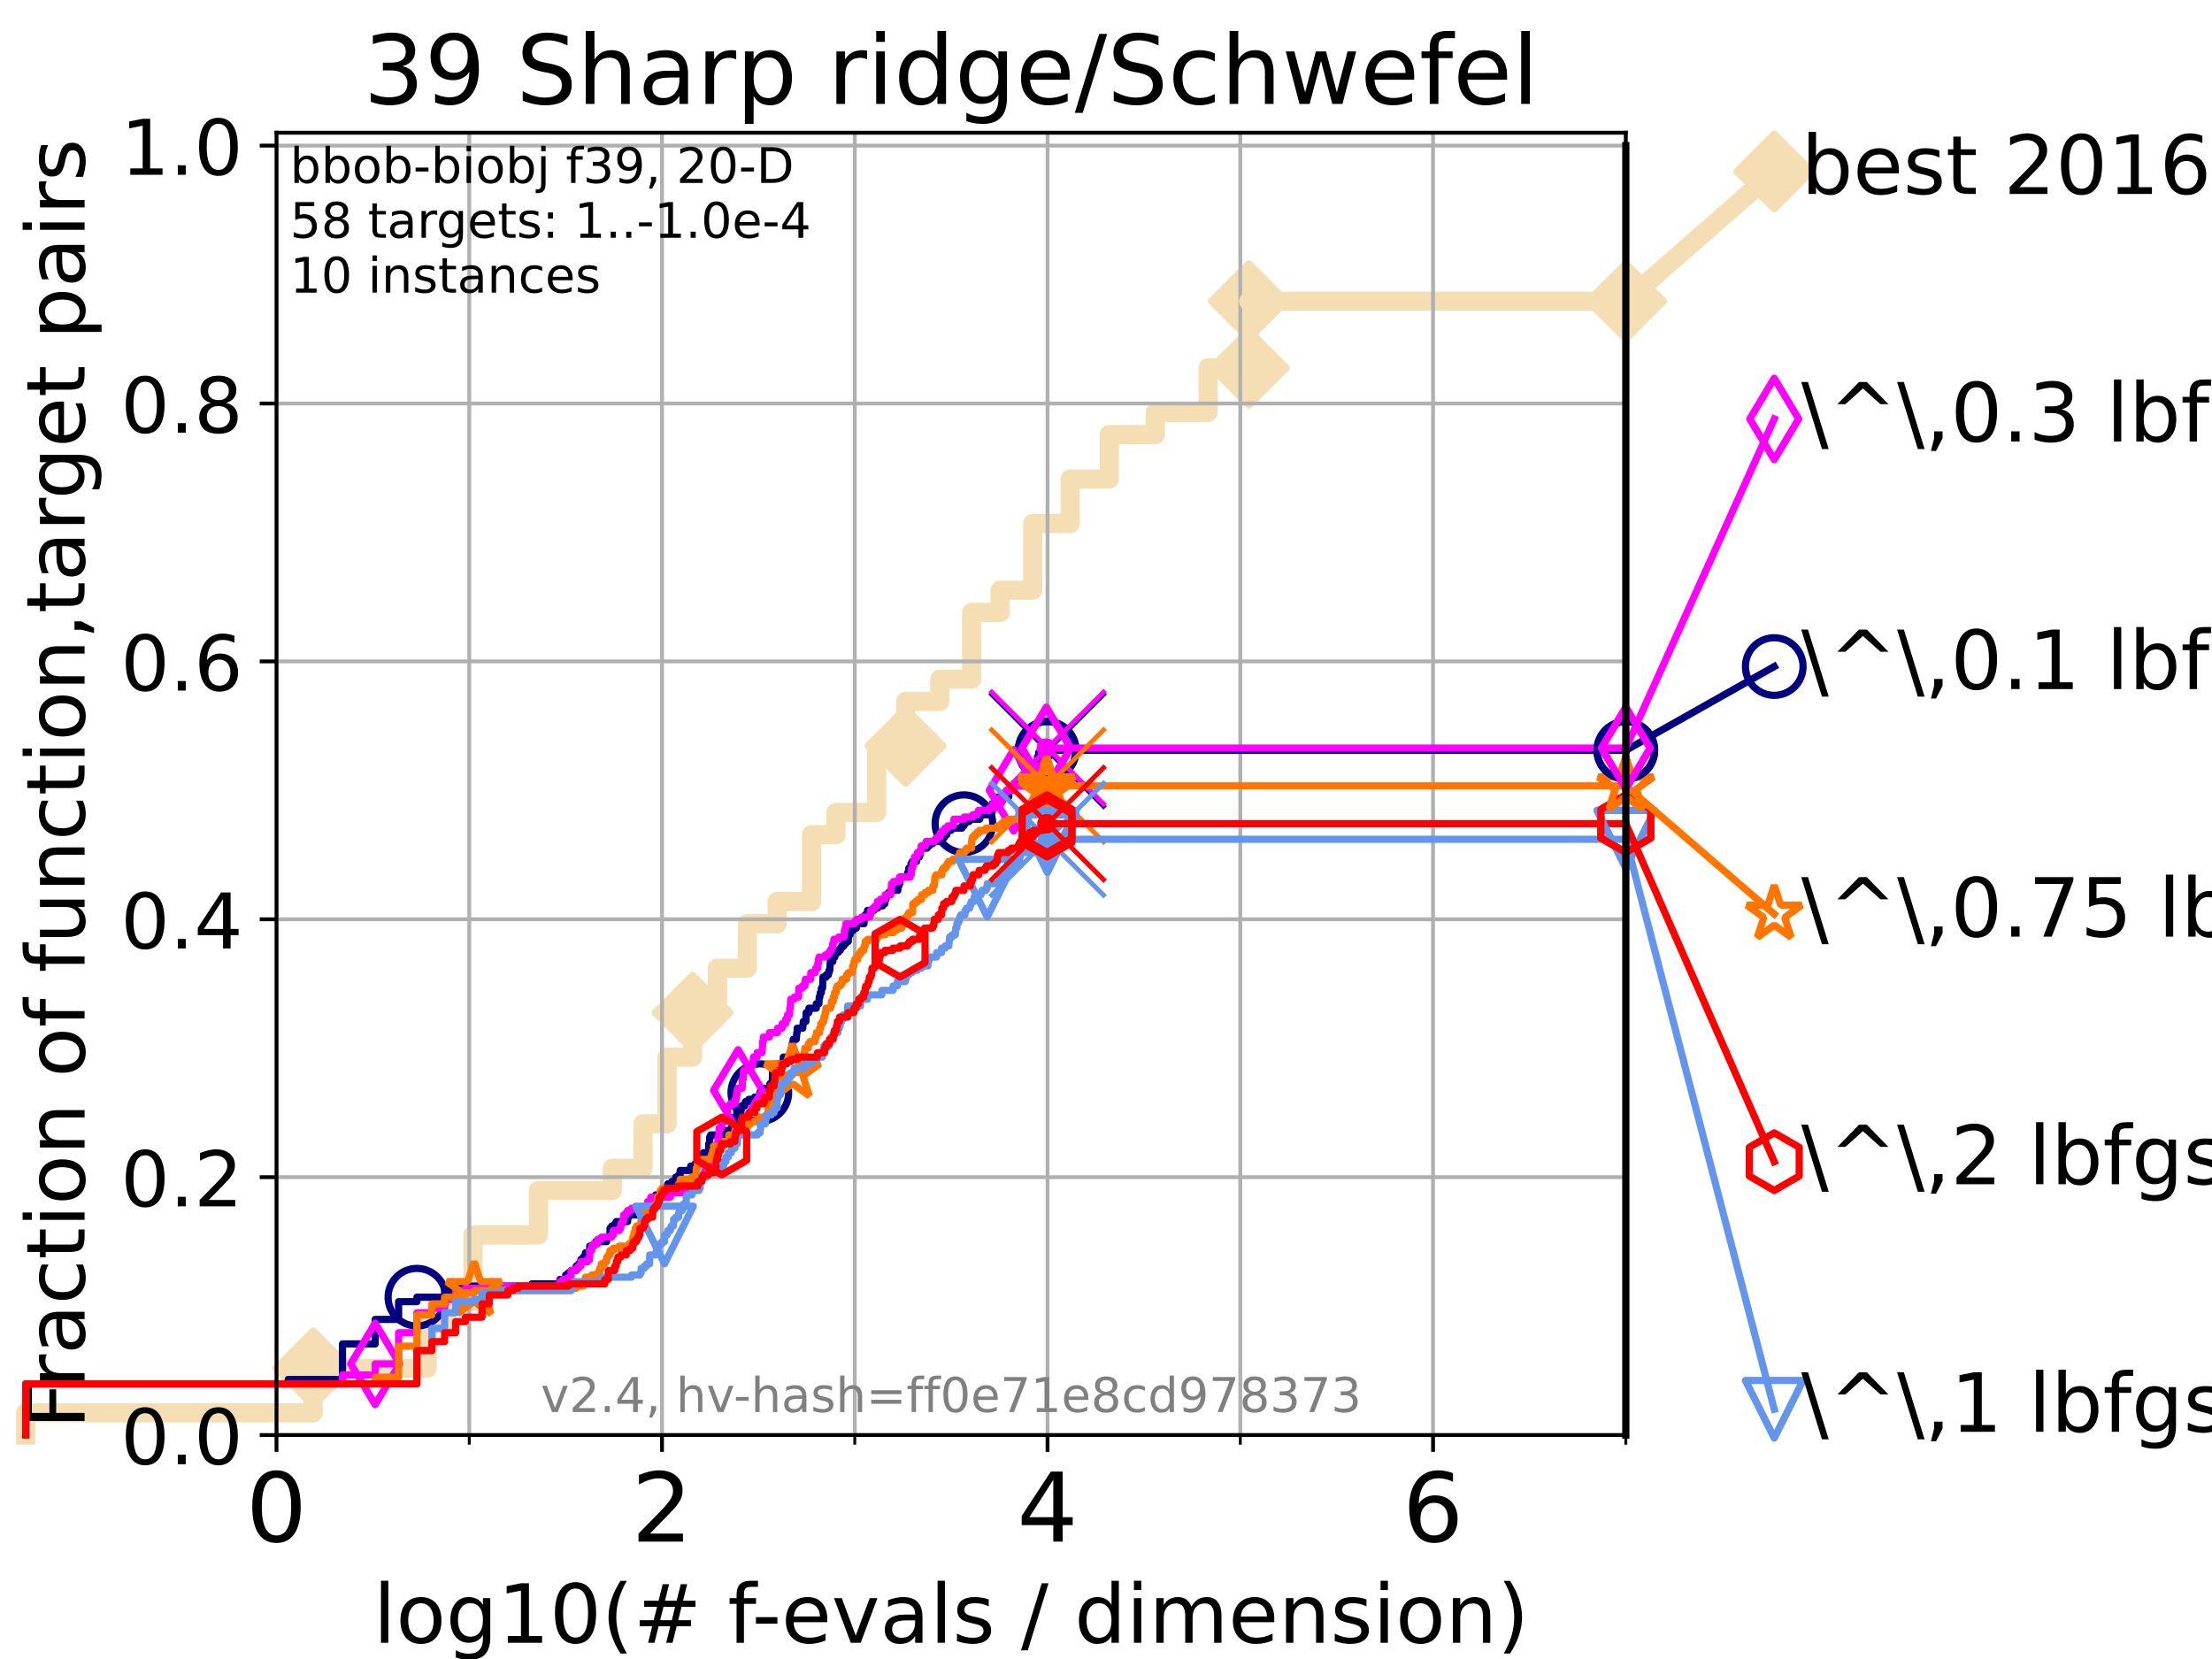 <?xml version="1.0" encoding="utf-8" standalone="no"?>
<!DOCTYPE svg PUBLIC "-//W3C//DTD SVG 1.1//EN"
  "http://www.w3.org/Graphics/SVG/1.1/DTD/svg11.dtd">
<!-- Created with matplotlib (https://matplotlib.org/) -->
<svg height="345.6pt" version="1.1" viewBox="0 0 460.8 345.6" width="460.8pt" xmlns="http://www.w3.org/2000/svg" xmlns:xlink="http://www.w3.org/1999/xlink">
 <defs>
  <style type="text/css">*{stroke-linecap:butt;stroke-linejoin:round;}</style>
 </defs>
 <g id="figure_1">
  <g id="patch_1">
   <path d="M 0 345.6 
L 460.8 345.6 
L 460.8 0 
L 0 0 
z
" style="fill:#ffffff;"/>
  </g>
  <g id="axes_1">
   <g id="patch_2">
    <path d="M 57.6 298.944 
L 338.688 298.944 
L 338.688 27.648 
L 57.6 27.648 
z
" style="fill:#ffffff;"/>
   </g>
   <g id="line2d_1">
    <path d="M 5.357 298.944 
L 5.357 294.313 
L 65.243 294.313 
L 65.243 285.05 
L 88.992 285.05 
L 88.992 275.788 
L 93.084 275.788 
L 93.084 271.157 
L 98.523 271.157 
L 98.523 257.263 
L 112.167 257.263 
L 112.167 248.001 
L 127.564 248.001 
L 127.564 243.37 
L 133.943 243.37 
L 133.943 234.107 
L 138.96 234.107 
L 138.96 220.214 
L 144.276 220.214 
L 144.276 210.951 
L 149.45 210.951 
L 149.45 201.689 
L 155.695 201.689 
L 155.695 192.426 
L 161.89 192.426 
L 161.89 187.795 
L 169.069 187.795 
L 169.069 173.901 
L 174.153 173.901 
L 174.153 169.27 
L 182.614 169.27 
L 182.614 155.377 
L 188.654 155.377 
L 188.654 146.114 
L 195.78 146.114 
L 195.78 141.483 
L 202.418 141.483 
L 202.418 127.589 
L 208.337 127.589 
L 208.337 122.958 
L 215.125 122.958 
L 215.125 109.065 
L 222.942 109.065 
L 222.942 99.802 
L 231.093 99.802 
L 231.093 90.54 
L 240.665 90.54 
L 240.665 85.909 
L 251.672 85.909 
L 251.672 76.646 
L 260.161 76.646 
L 260.161 62.753 
L 338.688 62.753 
" style="fill:none;stroke:#f5deb3;stroke-linecap:square;stroke-width:4;"/>
   </g>
   <g id="line2d_2">
    <defs>
     <path d="M 0 7.778 
L 7.778 0 
L 0 -7.778 
L -7.778 0 
z
" id="mcb21471298" style="stroke:#f5deb3;stroke-linejoin:miter;stroke-width:1.5;"/>
    </defs>
    <g>
     <use style="fill:#f5deb3;stroke:#f5deb3;stroke-linejoin:miter;stroke-width:1.5;" x="65.243" xlink:href="#mcb21471298" y="285.05"/>
     <use style="fill:#f5deb3;stroke:#f5deb3;stroke-linejoin:miter;stroke-width:1.5;" x="144.276" xlink:href="#mcb21471298" y="210.951"/>
     <use style="fill:#f5deb3;stroke:#f5deb3;stroke-linejoin:miter;stroke-width:1.5;" x="188.654" xlink:href="#mcb21471298" y="155.377"/>
     <use style="fill:#f5deb3;stroke:#f5deb3;stroke-linejoin:miter;stroke-width:1.5;" x="260.161" xlink:href="#mcb21471298" y="76.646"/>
     <use style="fill:#f5deb3;stroke:#f5deb3;stroke-linejoin:miter;stroke-width:1.5;" x="260.161" xlink:href="#mcb21471298" y="62.753"/>
     <use style="fill:#f5deb3;stroke:#f5deb3;stroke-linejoin:miter;stroke-width:1.5;" x="338.688" xlink:href="#mcb21471298" y="62.753"/>
    </g>
   </g>
   <g id="line2d_3">
    <path style="fill:none;stroke:#f5deb3;stroke-linecap:square;stroke-width:4;"/>
    <g/>
   </g>
   <g id="line2d_4">
    <path d="M 338.688 62.753 
L 369.608 35.706 
" style="fill:none;stroke:#f5deb3;stroke-linecap:square;stroke-width:4;"/>
    <g>
     <use style="fill:#f5deb3;stroke:#f5deb3;stroke-linejoin:miter;stroke-width:1.5;" x="338.688" xlink:href="#mcb21471298" y="62.753"/>
     <use style="fill:#f5deb3;stroke:#f5deb3;stroke-linejoin:miter;stroke-width:1.5;" x="369.608" xlink:href="#mcb21471298" y="35.706"/>
    </g>
   </g>
   <g id="matplotlib.axis_1">
    <g id="xtick_1">
     <g id="line2d_5">
      <path clip-path="url(#pe7d43eb5bd)" d="M 57.6 298.944 
L 57.6 27.648 
" style="fill:none;stroke:#b0b0b0;stroke-linecap:square;stroke-width:0.8;"/>
     </g>
     <g id="line2d_6">
      <defs>
       <path d="M 0 0 
L 0 3.5 
" id="mf491cdb55c" style="stroke:#000000;stroke-width:0.8;"/>
      </defs>
      <g>
       <use style="stroke:#000000;stroke-width:0.8;" x="57.6" xlink:href="#mf491cdb55c" y="298.944"/>
      </g>
     </g>
     <g id="text_1">
      <!-- 0 -->
      <g transform="translate(51.237 321.141)scale(0.2 -0.2)">
       <defs>
        <path d="M 31.781 66.406 
Q 24.172 66.406 20.328 58.906 
Q 16.5 51.422 16.5 36.375 
Q 16.5 21.391 20.328 13.891 
Q 24.172 6.391 31.781 6.391 
Q 39.453 6.391 43.281 13.891 
Q 47.125 21.391 47.125 36.375 
Q 47.125 51.422 43.281 58.906 
Q 39.453 66.406 31.781 66.406 
z
M 31.781 74.219 
Q 44.047 74.219 50.516 64.516 
Q 56.984 54.828 56.984 36.375 
Q 56.984 17.969 50.516 8.266 
Q 44.047 -1.422 31.781 -1.422 
Q 19.531 -1.422 13.062 8.266 
Q 6.594 17.969 6.594 36.375 
Q 6.594 54.828 13.062 64.516 
Q 19.531 74.219 31.781 74.219 
z
" id="DejaVuSans-48"/>
       </defs>
       <use xlink:href="#DejaVuSans-48"/>
      </g>
     </g>
    </g>
    <g id="xtick_2">
     <g id="line2d_7">
      <path clip-path="url(#pe7d43eb5bd)" d="M 137.911 298.944 
L 137.911 27.648 
" style="fill:none;stroke:#b0b0b0;stroke-linecap:square;stroke-width:0.8;"/>
     </g>
     <g id="line2d_8">
      <g>
       <use style="stroke:#000000;stroke-width:0.8;" x="137.911" xlink:href="#mf491cdb55c" y="298.944"/>
      </g>
     </g>
     <g id="text_2">
      <!-- 2 -->
      <g transform="translate(131.548 321.141)scale(0.2 -0.2)">
       <defs>
        <path d="M 19.188 8.297 
L 53.609 8.297 
L 53.609 0 
L 7.328 0 
L 7.328 8.297 
Q 12.938 14.109 22.625 23.891 
Q 32.328 33.688 34.812 36.531 
Q 39.547 41.844 41.422 45.531 
Q 43.312 49.219 43.312 52.781 
Q 43.312 58.594 39.234 62.25 
Q 35.156 65.922 28.609 65.922 
Q 23.969 65.922 18.812 64.312 
Q 13.672 62.703 7.812 59.422 
L 7.812 69.391 
Q 13.766 71.781 18.938 73 
Q 24.125 74.219 28.422 74.219 
Q 39.75 74.219 46.484 68.547 
Q 53.219 62.891 53.219 53.422 
Q 53.219 48.922 51.531 44.891 
Q 49.859 40.875 45.406 35.406 
Q 44.188 33.984 37.641 27.219 
Q 31.109 20.453 19.188 8.297 
z
" id="DejaVuSans-50"/>
       </defs>
       <use xlink:href="#DejaVuSans-50"/>
      </g>
     </g>
    </g>
    <g id="xtick_3">
     <g id="line2d_9">
      <path clip-path="url(#pe7d43eb5bd)" d="M 218.222 298.944 
L 218.222 27.648 
" style="fill:none;stroke:#b0b0b0;stroke-linecap:square;stroke-width:0.8;"/>
     </g>
     <g id="line2d_10">
      <g>
       <use style="stroke:#000000;stroke-width:0.8;" x="218.222" xlink:href="#mf491cdb55c" y="298.944"/>
      </g>
     </g>
     <g id="text_3">
      <!-- 4 -->
      <g transform="translate(211.859 321.141)scale(0.2 -0.2)">
       <defs>
        <path d="M 37.797 64.312 
L 12.891 25.391 
L 37.797 25.391 
z
M 35.203 72.906 
L 47.609 72.906 
L 47.609 25.391 
L 58.016 25.391 
L 58.016 17.188 
L 47.609 17.188 
L 47.609 0 
L 37.797 0 
L 37.797 17.188 
L 4.891 17.188 
L 4.891 26.703 
z
" id="DejaVuSans-52"/>
       </defs>
       <use xlink:href="#DejaVuSans-52"/>
      </g>
     </g>
    </g>
    <g id="xtick_4">
     <g id="line2d_11">
      <path clip-path="url(#pe7d43eb5bd)" d="M 298.533 298.944 
L 298.533 27.648 
" style="fill:none;stroke:#b0b0b0;stroke-linecap:square;stroke-width:0.8;"/>
     </g>
     <g id="line2d_12">
      <g>
       <use style="stroke:#000000;stroke-width:0.8;" x="298.533" xlink:href="#mf491cdb55c" y="298.944"/>
      </g>
     </g>
     <g id="text_4">
      <!-- 6 -->
      <g transform="translate(292.17 321.141)scale(0.2 -0.2)">
       <defs>
        <path d="M 33.016 40.375 
Q 26.375 40.375 22.484 35.828 
Q 18.609 31.297 18.609 23.391 
Q 18.609 15.531 22.484 10.953 
Q 26.375 6.391 33.016 6.391 
Q 39.656 6.391 43.531 10.953 
Q 47.406 15.531 47.406 23.391 
Q 47.406 31.297 43.531 35.828 
Q 39.656 40.375 33.016 40.375 
z
M 52.594 71.297 
L 52.594 62.312 
Q 48.875 64.062 45.094 64.984 
Q 41.312 65.922 37.594 65.922 
Q 27.828 65.922 22.672 59.328 
Q 17.531 52.734 16.797 39.406 
Q 19.672 43.656 24.016 45.922 
Q 28.375 48.188 33.594 48.188 
Q 44.578 48.188 50.953 41.516 
Q 57.328 34.859 57.328 23.391 
Q 57.328 12.156 50.688 5.359 
Q 44.047 -1.422 33.016 -1.422 
Q 20.359 -1.422 13.672 8.266 
Q 6.984 17.969 6.984 36.375 
Q 6.984 53.656 15.188 63.938 
Q 23.391 74.219 37.203 74.219 
Q 40.922 74.219 44.703 73.484 
Q 48.484 72.75 52.594 71.297 
z
" id="DejaVuSans-54"/>
       </defs>
       <use xlink:href="#DejaVuSans-54"/>
      </g>
     </g>
    </g>
    <g id="xtick_5">
     <g id="line2d_13">
      <path clip-path="url(#pe7d43eb5bd)" d="M 97.755 298.944 
L 97.755 27.648 
" style="fill:none;stroke:#b0b0b0;stroke-linecap:square;stroke-width:0.8;"/>
     </g>
     <g id="line2d_14">
      <defs>
       <path d="M 0 0 
L 0 2 
" id="m69bc511a01" style="stroke:#000000;stroke-width:0.6;"/>
      </defs>
      <g>
       <use style="stroke:#000000;stroke-width:0.6;" x="97.755" xlink:href="#m69bc511a01" y="298.944"/>
      </g>
     </g>
    </g>
    <g id="xtick_6">
     <g id="line2d_15">
      <path clip-path="url(#pe7d43eb5bd)" d="M 178.066 298.944 
L 178.066 27.648 
" style="fill:none;stroke:#b0b0b0;stroke-linecap:square;stroke-width:0.8;"/>
     </g>
     <g id="line2d_16">
      <g>
       <use style="stroke:#000000;stroke-width:0.6;" x="178.066" xlink:href="#m69bc511a01" y="298.944"/>
      </g>
     </g>
    </g>
    <g id="xtick_7">
     <g id="line2d_17">
      <path clip-path="url(#pe7d43eb5bd)" d="M 258.377 298.944 
L 258.377 27.648 
" style="fill:none;stroke:#b0b0b0;stroke-linecap:square;stroke-width:0.8;"/>
     </g>
     <g id="line2d_18">
      <g>
       <use style="stroke:#000000;stroke-width:0.6;" x="258.377" xlink:href="#m69bc511a01" y="298.944"/>
      </g>
     </g>
    </g>
    <g id="xtick_8">
     <g id="line2d_19">
      <path clip-path="url(#pe7d43eb5bd)" d="M 338.688 298.944 
L 338.688 27.648 
" style="fill:none;stroke:#b0b0b0;stroke-linecap:square;stroke-width:0.8;"/>
     </g>
     <g id="line2d_20">
      <g>
       <use style="stroke:#000000;stroke-width:0.6;" x="338.688" xlink:href="#m69bc511a01" y="298.944"/>
      </g>
     </g>
    </g>
    <g id="text_5">
     <!-- log10(# f-evals / dimension) -->
     <g transform="translate(77.764 342.218)scale(0.17 -0.17)">
      <defs>
       <path d="M 9.422 75.984 
L 18.406 75.984 
L 18.406 0 
L 9.422 0 
z
" id="DejaVuSans-108"/>
       <path d="M 30.609 48.391 
Q 23.391 48.391 19.188 42.75 
Q 14.984 37.109 14.984 27.297 
Q 14.984 17.484 19.156 11.844 
Q 23.344 6.203 30.609 6.203 
Q 37.797 6.203 41.984 11.859 
Q 46.188 17.531 46.188 27.297 
Q 46.188 37.016 41.984 42.703 
Q 37.797 48.391 30.609 48.391 
z
M 30.609 56 
Q 42.328 56 49.016 48.375 
Q 55.719 40.766 55.719 27.297 
Q 55.719 13.875 49.016 6.219 
Q 42.328 -1.422 30.609 -1.422 
Q 18.844 -1.422 12.172 6.219 
Q 5.516 13.875 5.516 27.297 
Q 5.516 40.766 12.172 48.375 
Q 18.844 56 30.609 56 
z
" id="DejaVuSans-111"/>
       <path d="M 45.406 27.984 
Q 45.406 37.75 41.375 43.109 
Q 37.359 48.484 30.078 48.484 
Q 22.859 48.484 18.828 43.109 
Q 14.797 37.75 14.797 27.984 
Q 14.797 18.266 18.828 12.891 
Q 22.859 7.516 30.078 7.516 
Q 37.359 7.516 41.375 12.891 
Q 45.406 18.266 45.406 27.984 
z
M 54.391 6.781 
Q 54.391 -7.172 48.188 -13.984 
Q 42 -20.797 29.203 -20.797 
Q 24.469 -20.797 20.266 -20.094 
Q 16.062 -19.391 12.109 -17.922 
L 12.109 -9.188 
Q 16.062 -11.328 19.922 -12.344 
Q 23.781 -13.375 27.781 -13.375 
Q 36.625 -13.375 41.016 -8.766 
Q 45.406 -4.156 45.406 5.172 
L 45.406 9.625 
Q 42.625 4.781 38.281 2.391 
Q 33.938 0 27.875 0 
Q 17.828 0 11.672 7.656 
Q 5.516 15.328 5.516 27.984 
Q 5.516 40.672 11.672 48.328 
Q 17.828 56 27.875 56 
Q 33.938 56 38.281 53.609 
Q 42.625 51.219 45.406 46.391 
L 45.406 54.688 
L 54.391 54.688 
z
" id="DejaVuSans-103"/>
       <path d="M 12.406 8.297 
L 28.516 8.297 
L 28.516 63.922 
L 10.984 60.406 
L 10.984 69.391 
L 28.422 72.906 
L 38.281 72.906 
L 38.281 8.297 
L 54.391 8.297 
L 54.391 0 
L 12.406 0 
z
" id="DejaVuSans-49"/>
       <path d="M 31 75.875 
Q 24.469 64.656 21.281 53.656 
Q 18.109 42.672 18.109 31.391 
Q 18.109 20.125 21.312 9.062 
Q 24.516 -2 31 -13.188 
L 23.188 -13.188 
Q 15.875 -1.703 12.234 9.375 
Q 8.594 20.453 8.594 31.391 
Q 8.594 42.281 12.203 53.312 
Q 15.828 64.359 23.188 75.875 
z
" id="DejaVuSans-40"/>
       <path d="M 51.125 44 
L 36.922 44 
L 32.812 27.688 
L 47.125 27.688 
z
M 43.797 71.781 
L 38.719 51.516 
L 52.984 51.516 
L 58.109 71.781 
L 65.922 71.781 
L 60.891 51.516 
L 76.125 51.516 
L 76.125 44 
L 58.984 44 
L 54.984 27.688 
L 70.516 27.688 
L 70.516 20.219 
L 53.078 20.219 
L 48 0 
L 40.188 0 
L 45.219 20.219 
L 30.906 20.219 
L 25.875 0 
L 18.016 0 
L 23.094 20.219 
L 7.719 20.219 
L 7.719 27.688 
L 24.906 27.688 
L 29 44 
L 13.281 44 
L 13.281 51.516 
L 30.906 51.516 
L 35.891 71.781 
z
" id="DejaVuSans-35"/>
       <path id="DejaVuSans-32"/>
       <path d="M 37.109 75.984 
L 37.109 68.5 
L 28.516 68.5 
Q 23.688 68.5 21.797 66.547 
Q 19.922 64.594 19.922 59.516 
L 19.922 54.688 
L 34.719 54.688 
L 34.719 47.703 
L 19.922 47.703 
L 19.922 0 
L 10.891 0 
L 10.891 47.703 
L 2.297 47.703 
L 2.297 54.688 
L 10.891 54.688 
L 10.891 58.5 
Q 10.891 67.625 15.141 71.797 
Q 19.391 75.984 28.609 75.984 
z
" id="DejaVuSans-102"/>
       <path d="M 4.891 31.391 
L 31.203 31.391 
L 31.203 23.391 
L 4.891 23.391 
z
" id="DejaVuSans-45"/>
       <path d="M 56.203 29.594 
L 56.203 25.203 
L 14.891 25.203 
Q 15.484 15.922 20.484 11.062 
Q 25.484 6.203 34.422 6.203 
Q 39.594 6.203 44.453 7.469 
Q 49.312 8.734 54.109 11.281 
L 54.109 2.781 
Q 49.266 0.734 44.188 -0.344 
Q 39.109 -1.422 33.891 -1.422 
Q 20.797 -1.422 13.156 6.188 
Q 5.516 13.812 5.516 26.812 
Q 5.516 40.234 12.766 48.109 
Q 20.016 56 32.328 56 
Q 43.359 56 49.781 48.891 
Q 56.203 41.797 56.203 29.594 
z
M 47.219 32.234 
Q 47.125 39.594 43.094 43.984 
Q 39.062 48.391 32.422 48.391 
Q 24.906 48.391 20.391 44.141 
Q 15.875 39.891 15.188 32.172 
z
" id="DejaVuSans-101"/>
       <path d="M 2.984 54.688 
L 12.5 54.688 
L 29.594 8.797 
L 46.688 54.688 
L 56.203 54.688 
L 35.688 0 
L 23.484 0 
z
" id="DejaVuSans-118"/>
       <path d="M 34.281 27.484 
Q 23.391 27.484 19.188 25 
Q 14.984 22.516 14.984 16.5 
Q 14.984 11.719 18.141 8.906 
Q 21.297 6.109 26.703 6.109 
Q 34.188 6.109 38.703 11.406 
Q 43.219 16.703 43.219 25.484 
L 43.219 27.484 
z
M 52.203 31.203 
L 52.203 0 
L 43.219 0 
L 43.219 8.297 
Q 40.141 3.328 35.547 0.953 
Q 30.953 -1.422 24.312 -1.422 
Q 15.922 -1.422 10.953 3.297 
Q 6 8.016 6 15.922 
Q 6 25.141 12.172 29.828 
Q 18.359 34.516 30.609 34.516 
L 43.219 34.516 
L 43.219 35.406 
Q 43.219 41.609 39.141 45 
Q 35.062 48.391 27.688 48.391 
Q 23 48.391 18.547 47.266 
Q 14.109 46.141 10.016 43.891 
L 10.016 52.203 
Q 14.938 54.109 19.578 55.047 
Q 24.219 56 28.609 56 
Q 40.484 56 46.344 49.844 
Q 52.203 43.703 52.203 31.203 
z
" id="DejaVuSans-97"/>
       <path d="M 44.281 53.078 
L 44.281 44.578 
Q 40.484 46.531 36.375 47.5 
Q 32.281 48.484 27.875 48.484 
Q 21.188 48.484 17.844 46.438 
Q 14.5 44.391 14.5 40.281 
Q 14.5 37.156 16.891 35.375 
Q 19.281 33.594 26.516 31.984 
L 29.594 31.297 
Q 39.156 29.25 43.188 25.516 
Q 47.219 21.781 47.219 15.094 
Q 47.219 7.469 41.188 3.016 
Q 35.156 -1.422 24.609 -1.422 
Q 20.219 -1.422 15.453 -0.562 
Q 10.688 0.297 5.422 2 
L 5.422 11.281 
Q 10.406 8.688 15.234 7.391 
Q 20.062 6.109 24.812 6.109 
Q 31.156 6.109 34.562 8.281 
Q 37.984 10.453 37.984 14.406 
Q 37.984 18.062 35.516 20.016 
Q 33.062 21.969 24.703 23.781 
L 21.578 24.516 
Q 13.234 26.266 9.516 29.906 
Q 5.812 33.547 5.812 39.891 
Q 5.812 47.609 11.281 51.797 
Q 16.75 56 26.812 56 
Q 31.781 56 36.172 55.266 
Q 40.578 54.547 44.281 53.078 
z
" id="DejaVuSans-115"/>
       <path d="M 25.391 72.906 
L 33.688 72.906 
L 8.297 -9.281 
L 0 -9.281 
z
" id="DejaVuSans-47"/>
       <path d="M 45.406 46.391 
L 45.406 75.984 
L 54.391 75.984 
L 54.391 0 
L 45.406 0 
L 45.406 8.203 
Q 42.578 3.328 38.25 0.953 
Q 33.938 -1.422 27.875 -1.422 
Q 17.969 -1.422 11.734 6.484 
Q 5.516 14.406 5.516 27.297 
Q 5.516 40.188 11.734 48.094 
Q 17.969 56 27.875 56 
Q 33.938 56 38.25 53.625 
Q 42.578 51.266 45.406 46.391 
z
M 14.797 27.297 
Q 14.797 17.391 18.875 11.75 
Q 22.953 6.109 30.078 6.109 
Q 37.203 6.109 41.297 11.75 
Q 45.406 17.391 45.406 27.297 
Q 45.406 37.203 41.297 42.844 
Q 37.203 48.484 30.078 48.484 
Q 22.953 48.484 18.875 42.844 
Q 14.797 37.203 14.797 27.297 
z
" id="DejaVuSans-100"/>
       <path d="M 9.422 54.688 
L 18.406 54.688 
L 18.406 0 
L 9.422 0 
z
M 9.422 75.984 
L 18.406 75.984 
L 18.406 64.594 
L 9.422 64.594 
z
" id="DejaVuSans-105"/>
       <path d="M 52 44.188 
Q 55.375 50.25 60.062 53.125 
Q 64.75 56 71.094 56 
Q 79.641 56 84.281 50.016 
Q 88.922 44.047 88.922 33.016 
L 88.922 0 
L 79.891 0 
L 79.891 32.719 
Q 79.891 40.578 77.094 44.375 
Q 74.312 48.188 68.609 48.188 
Q 61.625 48.188 57.562 43.547 
Q 53.516 38.922 53.516 30.906 
L 53.516 0 
L 44.484 0 
L 44.484 32.719 
Q 44.484 40.625 41.703 44.406 
Q 38.922 48.188 33.109 48.188 
Q 26.219 48.188 22.156 43.531 
Q 18.109 38.875 18.109 30.906 
L 18.109 0 
L 9.078 0 
L 9.078 54.688 
L 18.109 54.688 
L 18.109 46.188 
Q 21.188 51.219 25.484 53.609 
Q 29.781 56 35.688 56 
Q 41.656 56 45.828 52.969 
Q 50 49.953 52 44.188 
z
" id="DejaVuSans-109"/>
       <path d="M 54.891 33.016 
L 54.891 0 
L 45.906 0 
L 45.906 32.719 
Q 45.906 40.484 42.875 44.328 
Q 39.844 48.188 33.797 48.188 
Q 26.516 48.188 22.312 43.547 
Q 18.109 38.922 18.109 30.906 
L 18.109 0 
L 9.078 0 
L 9.078 54.688 
L 18.109 54.688 
L 18.109 46.188 
Q 21.344 51.125 25.703 53.562 
Q 30.078 56 35.797 56 
Q 45.219 56 50.047 50.172 
Q 54.891 44.344 54.891 33.016 
z
" id="DejaVuSans-110"/>
       <path d="M 8.016 75.875 
L 15.828 75.875 
Q 23.141 64.359 26.781 53.312 
Q 30.422 42.281 30.422 31.391 
Q 30.422 20.453 26.781 9.375 
Q 23.141 -1.703 15.828 -13.188 
L 8.016 -13.188 
Q 14.5 -2 17.703 9.062 
Q 20.906 20.125 20.906 31.391 
Q 20.906 42.672 17.703 53.656 
Q 14.5 64.656 8.016 75.875 
z
" id="DejaVuSans-41"/>
      </defs>
      <use xlink:href="#DejaVuSans-108"/>
      <use x="27.783" xlink:href="#DejaVuSans-111"/>
      <use x="88.965" xlink:href="#DejaVuSans-103"/>
      <use x="152.441" xlink:href="#DejaVuSans-49"/>
      <use x="216.064" xlink:href="#DejaVuSans-48"/>
      <use x="279.688" xlink:href="#DejaVuSans-40"/>
      <use x="318.701" xlink:href="#DejaVuSans-35"/>
      <use x="402.49" xlink:href="#DejaVuSans-32"/>
      <use x="434.277" xlink:href="#DejaVuSans-102"/>
      <use x="463.982" xlink:href="#DejaVuSans-45"/>
      <use x="500.066" xlink:href="#DejaVuSans-101"/>
      <use x="561.59" xlink:href="#DejaVuSans-118"/>
      <use x="620.77" xlink:href="#DejaVuSans-97"/>
      <use x="682.049" xlink:href="#DejaVuSans-108"/>
      <use x="709.832" xlink:href="#DejaVuSans-115"/>
      <use x="761.932" xlink:href="#DejaVuSans-32"/>
      <use x="793.719" xlink:href="#DejaVuSans-47"/>
      <use x="827.41" xlink:href="#DejaVuSans-32"/>
      <use x="859.197" xlink:href="#DejaVuSans-100"/>
      <use x="922.674" xlink:href="#DejaVuSans-105"/>
      <use x="950.457" xlink:href="#DejaVuSans-109"/>
      <use x="1047.869" xlink:href="#DejaVuSans-101"/>
      <use x="1109.393" xlink:href="#DejaVuSans-110"/>
      <use x="1172.771" xlink:href="#DejaVuSans-115"/>
      <use x="1224.871" xlink:href="#DejaVuSans-105"/>
      <use x="1252.654" xlink:href="#DejaVuSans-111"/>
      <use x="1313.836" xlink:href="#DejaVuSans-110"/>
      <use x="1377.215" xlink:href="#DejaVuSans-41"/>
     </g>
    </g>
   </g>
   <g id="matplotlib.axis_2">
    <g id="ytick_1">
     <g id="line2d_21">
      <path clip-path="url(#pe7d43eb5bd)" d="M 57.6 298.944 
L 338.688 298.944 
" style="fill:none;stroke:#b0b0b0;stroke-linecap:square;stroke-width:0.8;"/>
     </g>
     <g id="line2d_22">
      <defs>
       <path d="M 0 0 
L -3.5 0 
" id="mef2f4301c8" style="stroke:#000000;stroke-width:0.8;"/>
      </defs>
      <g>
       <use style="stroke:#000000;stroke-width:0.8;" x="57.6" xlink:href="#mef2f4301c8" y="298.944"/>
      </g>
     </g>
     <g id="text_6">
      <!-- 0.0 -->
      <g transform="translate(25.155 305.023)scale(0.16 -0.16)">
       <defs>
        <path d="M 10.688 12.406 
L 21 12.406 
L 21 0 
L 10.688 0 
z
" id="DejaVuSans-46"/>
       </defs>
       <use xlink:href="#DejaVuSans-48"/>
       <use x="63.623" xlink:href="#DejaVuSans-46"/>
       <use x="95.41" xlink:href="#DejaVuSans-48"/>
      </g>
     </g>
    </g>
    <g id="ytick_2">
     <g id="line2d_23">
      <path clip-path="url(#pe7d43eb5bd)" d="M 57.6 245.222 
L 338.688 245.222 
" style="fill:none;stroke:#b0b0b0;stroke-linecap:square;stroke-width:0.8;"/>
     </g>
     <g id="line2d_24">
      <g>
       <use style="stroke:#000000;stroke-width:0.8;" x="57.6" xlink:href="#mef2f4301c8" y="245.222"/>
      </g>
     </g>
     <g id="text_7">
      <!-- 0.2 -->
      <g transform="translate(25.155 251.301)scale(0.16 -0.16)">
       <use xlink:href="#DejaVuSans-48"/>
       <use x="63.623" xlink:href="#DejaVuSans-46"/>
       <use x="95.41" xlink:href="#DejaVuSans-50"/>
      </g>
     </g>
    </g>
    <g id="ytick_3">
     <g id="line2d_25">
      <path clip-path="url(#pe7d43eb5bd)" d="M 57.6 191.5 
L 338.688 191.5 
" style="fill:none;stroke:#b0b0b0;stroke-linecap:square;stroke-width:0.8;"/>
     </g>
     <g id="line2d_26">
      <g>
       <use style="stroke:#000000;stroke-width:0.8;" x="57.6" xlink:href="#mef2f4301c8" y="191.5"/>
      </g>
     </g>
     <g id="text_8">
      <!-- 0.4 -->
      <g transform="translate(25.155 197.579)scale(0.16 -0.16)">
       <use xlink:href="#DejaVuSans-48"/>
       <use x="63.623" xlink:href="#DejaVuSans-46"/>
       <use x="95.41" xlink:href="#DejaVuSans-52"/>
      </g>
     </g>
    </g>
    <g id="ytick_4">
     <g id="line2d_27">
      <path clip-path="url(#pe7d43eb5bd)" d="M 57.6 137.778 
L 338.688 137.778 
" style="fill:none;stroke:#b0b0b0;stroke-linecap:square;stroke-width:0.8;"/>
     </g>
     <g id="line2d_28">
      <g>
       <use style="stroke:#000000;stroke-width:0.8;" x="57.6" xlink:href="#mef2f4301c8" y="137.778"/>
      </g>
     </g>
     <g id="text_9">
      <!-- 0.6 -->
      <g transform="translate(25.155 143.857)scale(0.16 -0.16)">
       <use xlink:href="#DejaVuSans-48"/>
       <use x="63.623" xlink:href="#DejaVuSans-46"/>
       <use x="95.41" xlink:href="#DejaVuSans-54"/>
      </g>
     </g>
    </g>
    <g id="ytick_5">
     <g id="line2d_29">
      <path clip-path="url(#pe7d43eb5bd)" d="M 57.6 84.056 
L 338.688 84.056 
" style="fill:none;stroke:#b0b0b0;stroke-linecap:square;stroke-width:0.8;"/>
     </g>
     <g id="line2d_30">
      <g>
       <use style="stroke:#000000;stroke-width:0.8;" x="57.6" xlink:href="#mef2f4301c8" y="84.056"/>
      </g>
     </g>
     <g id="text_10">
      <!-- 0.8 -->
      <g transform="translate(25.155 90.135)scale(0.16 -0.16)">
       <defs>
        <path d="M 31.781 34.625 
Q 24.75 34.625 20.719 30.859 
Q 16.703 27.094 16.703 20.516 
Q 16.703 13.922 20.719 10.156 
Q 24.75 6.391 31.781 6.391 
Q 38.812 6.391 42.859 10.172 
Q 46.922 13.969 46.922 20.516 
Q 46.922 27.094 42.891 30.859 
Q 38.875 34.625 31.781 34.625 
z
M 21.922 38.812 
Q 15.578 40.375 12.031 44.719 
Q 8.5 49.078 8.5 55.328 
Q 8.5 64.062 14.719 69.141 
Q 20.953 74.219 31.781 74.219 
Q 42.672 74.219 48.875 69.141 
Q 55.078 64.062 55.078 55.328 
Q 55.078 49.078 51.531 44.719 
Q 48 40.375 41.703 38.812 
Q 48.828 37.156 52.797 32.312 
Q 56.781 27.484 56.781 20.516 
Q 56.781 9.906 50.312 4.234 
Q 43.844 -1.422 31.781 -1.422 
Q 19.734 -1.422 13.25 4.234 
Q 6.781 9.906 6.781 20.516 
Q 6.781 27.484 10.781 32.312 
Q 14.797 37.156 21.922 38.812 
z
M 18.312 54.391 
Q 18.312 48.734 21.844 45.562 
Q 25.391 42.391 31.781 42.391 
Q 38.141 42.391 41.719 45.562 
Q 45.312 48.734 45.312 54.391 
Q 45.312 60.062 41.719 63.234 
Q 38.141 66.406 31.781 66.406 
Q 25.391 66.406 21.844 63.234 
Q 18.312 60.062 18.312 54.391 
z
" id="DejaVuSans-56"/>
       </defs>
       <use xlink:href="#DejaVuSans-48"/>
       <use x="63.623" xlink:href="#DejaVuSans-46"/>
       <use x="95.41" xlink:href="#DejaVuSans-56"/>
      </g>
     </g>
    </g>
    <g id="ytick_6">
     <g id="line2d_31">
      <path clip-path="url(#pe7d43eb5bd)" d="M 57.6 30.334 
L 338.688 30.334 
" style="fill:none;stroke:#b0b0b0;stroke-linecap:square;stroke-width:0.8;"/>
     </g>
     <g id="line2d_32">
      <g>
       <use style="stroke:#000000;stroke-width:0.8;" x="57.6" xlink:href="#mef2f4301c8" y="30.334"/>
      </g>
     </g>
     <g id="text_11">
      <!-- 1.0 -->
      <g transform="translate(25.155 36.413)scale(0.16 -0.16)">
       <use xlink:href="#DejaVuSans-49"/>
       <use x="63.623" xlink:href="#DejaVuSans-46"/>
       <use x="95.41" xlink:href="#DejaVuSans-48"/>
      </g>
     </g>
    </g>
    <g id="text_12">
     <!-- Fraction of function,target pairs -->
     <g transform="translate(17.62 297.681)rotate(-90)scale(0.17 -0.17)">
      <defs>
       <path d="M 9.812 72.906 
L 51.703 72.906 
L 51.703 64.594 
L 19.672 64.594 
L 19.672 43.109 
L 48.578 43.109 
L 48.578 34.812 
L 19.672 34.812 
L 19.672 0 
L 9.812 0 
z
" id="DejaVuSans-70"/>
       <path d="M 41.109 46.297 
Q 39.594 47.172 37.812 47.578 
Q 36.031 48 33.891 48 
Q 26.266 48 22.188 43.047 
Q 18.109 38.094 18.109 28.812 
L 18.109 0 
L 9.078 0 
L 9.078 54.688 
L 18.109 54.688 
L 18.109 46.188 
Q 20.953 51.172 25.484 53.578 
Q 30.031 56 36.531 56 
Q 37.453 56 38.578 55.875 
Q 39.703 55.766 41.062 55.516 
z
" id="DejaVuSans-114"/>
       <path d="M 48.781 52.594 
L 48.781 44.188 
Q 44.969 46.297 41.141 47.344 
Q 37.312 48.391 33.406 48.391 
Q 24.656 48.391 19.812 42.844 
Q 14.984 37.312 14.984 27.297 
Q 14.984 17.281 19.812 11.734 
Q 24.656 6.203 33.406 6.203 
Q 37.312 6.203 41.141 7.25 
Q 44.969 8.297 48.781 10.406 
L 48.781 2.094 
Q 45.016 0.344 40.984 -0.531 
Q 36.969 -1.422 32.422 -1.422 
Q 20.062 -1.422 12.781 6.344 
Q 5.516 14.109 5.516 27.297 
Q 5.516 40.672 12.859 48.328 
Q 20.219 56 33.016 56 
Q 37.156 56 41.109 55.141 
Q 45.062 54.297 48.781 52.594 
z
" id="DejaVuSans-99"/>
       <path d="M 18.312 70.219 
L 18.312 54.688 
L 36.812 54.688 
L 36.812 47.703 
L 18.312 47.703 
L 18.312 18.016 
Q 18.312 11.328 20.141 9.422 
Q 21.969 7.516 27.594 7.516 
L 36.812 7.516 
L 36.812 0 
L 27.594 0 
Q 17.188 0 13.234 3.875 
Q 9.281 7.766 9.281 18.016 
L 9.281 47.703 
L 2.688 47.703 
L 2.688 54.688 
L 9.281 54.688 
L 9.281 70.219 
z
" id="DejaVuSans-116"/>
       <path d="M 8.5 21.578 
L 8.5 54.688 
L 17.484 54.688 
L 17.484 21.922 
Q 17.484 14.156 20.5 10.266 
Q 23.531 6.391 29.594 6.391 
Q 36.859 6.391 41.078 11.031 
Q 45.312 15.672 45.312 23.688 
L 45.312 54.688 
L 54.297 54.688 
L 54.297 0 
L 45.312 0 
L 45.312 8.406 
Q 42.047 3.422 37.719 1 
Q 33.406 -1.422 27.688 -1.422 
Q 18.266 -1.422 13.375 4.438 
Q 8.5 10.297 8.5 21.578 
z
M 31.109 56 
z
" id="DejaVuSans-117"/>
       <path d="M 11.719 12.406 
L 22.016 12.406 
L 22.016 4 
L 14.016 -11.625 
L 7.719 -11.625 
L 11.719 4 
z
" id="DejaVuSans-44"/>
       <path d="M 18.109 8.203 
L 18.109 -20.797 
L 9.078 -20.797 
L 9.078 54.688 
L 18.109 54.688 
L 18.109 46.391 
Q 20.953 51.266 25.266 53.625 
Q 29.594 56 35.594 56 
Q 45.562 56 51.781 48.094 
Q 58.016 40.188 58.016 27.297 
Q 58.016 14.406 51.781 6.484 
Q 45.562 -1.422 35.594 -1.422 
Q 29.594 -1.422 25.266 0.953 
Q 20.953 3.328 18.109 8.203 
z
M 48.688 27.297 
Q 48.688 37.203 44.609 42.844 
Q 40.531 48.484 33.406 48.484 
Q 26.266 48.484 22.188 42.844 
Q 18.109 37.203 18.109 27.297 
Q 18.109 17.391 22.188 11.75 
Q 26.266 6.109 33.406 6.109 
Q 40.531 6.109 44.609 11.75 
Q 48.688 17.391 48.688 27.297 
z
" id="DejaVuSans-112"/>
      </defs>
      <use xlink:href="#DejaVuSans-70"/>
      <use x="50.27" xlink:href="#DejaVuSans-114"/>
      <use x="91.383" xlink:href="#DejaVuSans-97"/>
      <use x="152.662" xlink:href="#DejaVuSans-99"/>
      <use x="207.643" xlink:href="#DejaVuSans-116"/>
      <use x="246.852" xlink:href="#DejaVuSans-105"/>
      <use x="274.635" xlink:href="#DejaVuSans-111"/>
      <use x="335.816" xlink:href="#DejaVuSans-110"/>
      <use x="399.195" xlink:href="#DejaVuSans-32"/>
      <use x="430.982" xlink:href="#DejaVuSans-111"/>
      <use x="492.164" xlink:href="#DejaVuSans-102"/>
      <use x="527.369" xlink:href="#DejaVuSans-32"/>
      <use x="559.156" xlink:href="#DejaVuSans-102"/>
      <use x="594.361" xlink:href="#DejaVuSans-117"/>
      <use x="657.74" xlink:href="#DejaVuSans-110"/>
      <use x="721.119" xlink:href="#DejaVuSans-99"/>
      <use x="776.1" xlink:href="#DejaVuSans-116"/>
      <use x="815.309" xlink:href="#DejaVuSans-105"/>
      <use x="843.092" xlink:href="#DejaVuSans-111"/>
      <use x="904.273" xlink:href="#DejaVuSans-110"/>
      <use x="967.652" xlink:href="#DejaVuSans-44"/>
      <use x="999.439" xlink:href="#DejaVuSans-116"/>
      <use x="1038.648" xlink:href="#DejaVuSans-97"/>
      <use x="1099.928" xlink:href="#DejaVuSans-114"/>
      <use x="1139.291" xlink:href="#DejaVuSans-103"/>
      <use x="1202.768" xlink:href="#DejaVuSans-101"/>
      <use x="1264.291" xlink:href="#DejaVuSans-116"/>
      <use x="1303.5" xlink:href="#DejaVuSans-32"/>
      <use x="1335.287" xlink:href="#DejaVuSans-112"/>
      <use x="1398.764" xlink:href="#DejaVuSans-97"/>
      <use x="1460.043" xlink:href="#DejaVuSans-105"/>
      <use x="1487.826" xlink:href="#DejaVuSans-114"/>
      <use x="1528.939" xlink:href="#DejaVuSans-115"/>
     </g>
    </g>
   </g>
   <g id="line2d_33">
    <defs>
     <path d="M 0 1.5 
C 0.398 1.5 0.779 1.342 1.061 1.061 
C 1.342 0.779 1.5 0.398 1.5 0 
C 1.5 -0.398 1.342 -0.779 1.061 -1.061 
C 0.779 -1.342 0.398 -1.5 0 -1.5 
C -0.398 -1.5 -0.779 -1.342 -1.061 -1.061 
C -1.342 -0.779 -1.5 -0.398 -1.5 0 
C -1.5 0.398 -1.342 0.779 -1.061 1.061 
C -0.779 1.342 -0.398 1.5 0 1.5 
z
" id="m7098c2779e" style="stroke:#f5deb3;"/>
    </defs>
    <g>
     <use style="fill:#f5deb3;stroke:#f5deb3;" x="260.161" xlink:href="#m7098c2779e" y="62.753"/>
     <use style="fill:#f5deb3;stroke:#f5deb3;" x="260.161" xlink:href="#m7098c2779e" y="62.753"/>
    </g>
   </g>
   <g id="line2d_34">
    <defs>
     <path d="M 0 1.5 
C 0.398 1.5 0.779 1.342 1.061 1.061 
C 1.342 0.779 1.5 0.398 1.5 0 
C 1.5 -0.398 1.342 -0.779 1.061 -1.061 
C 0.779 -1.342 0.398 -1.5 0 -1.5 
C -0.398 -1.5 -0.779 -1.342 -1.061 -1.061 
C -1.342 -0.779 -1.5 -0.398 -1.5 0 
C -1.5 0.398 -1.342 0.779 -1.061 1.061 
C -0.779 1.342 -0.398 1.5 0 1.5 
z
" id="me928283541" style="stroke:#000080;"/>
    </defs>
    <g>
     <use style="fill:#000080;stroke:#000080;" x="218.144" xlink:href="#me928283541" y="156.303"/>
     <use style="fill:#000080;stroke:#000080;" x="218.144" xlink:href="#me928283541" y="156.303"/>
    </g>
   </g>
   <g id="line2d_35">
    <path d="M 5.357 298.944 
L 5.357 288.292 
L 60.037 288.292 
L 60.037 287.366 
L 71.35 287.366 
L 71.35 279.956 
L 78.155 279.956 
L 78.155 274.862 
L 83.037 274.862 
L 83.037 271.157 
L 86.847 271.157 
L 86.847 270.231 
L 92.622 270.231 
L 92.622 268.841 
L 94.921 268.841 
L 94.921 268.378 
L 96.952 268.378 
L 96.952 267.915 
L 110.818 267.915 
L 110.818 267.452 
L 116.651 267.452 
L 116.651 266.526 
L 117.848 266.526 
L 117.848 265.599 
L 118.417 265.599 
L 118.417 265.136 
L 118.968 265.136 
L 118.968 264.673 
L 120.021 264.673 
L 120.021 263.747 
L 120.525 263.747 
L 120.525 263.284 
L 121.014 263.284 
L 121.014 262.357 
L 121.49 262.357 
L 121.49 261.894 
L 121.953 261.894 
L 121.953 260.968 
L 122.844 260.968 
L 122.844 259.579 
L 123.692 259.579 
L 123.692 259.116 
L 124.101 259.116 
L 124.101 258.653 
L 126.372 258.653 
L 126.389 257.726 
L 127.068 257.726 
L 127.084 255.874 
L 127.421 255.874 
L 127.421 255.411 
L 128.077 255.411 
L 128.077 254.948 
L 128.381 254.948 
L 128.381 254.484 
L 130.744 254.484 
L 130.744 253.558 
L 131.018 253.558 
L 131.018 253.095 
L 133.789 253.095 
L 133.789 252.632 
L 134.019 252.632 
L 134.019 252.169 
L 134.247 252.169 
L 134.247 251.706 
L 135.761 251.706 
L 135.761 250.779 
L 136.381 250.779 
L 136.381 249.853 
L 136.57 249.853 
L 136.57 248.927 
L 138.96 248.927 
L 138.976 247.075 
L 139.131 247.075 
L 139.131 246.611 
L 139.965 246.611 
L 139.965 246.148 
L 140.775 246.148 
L 140.775 245.222 
L 141.379 245.222 
L 141.379 244.759 
L 141.69 244.759 
L 141.69 243.833 
L 143.884 243.833 
L 143.884 242.906 
L 144.771 242.906 
L 144.771 242.443 
L 145.638 242.443 
L 145.638 241.517 
L 146.335 241.517 
L 146.335 240.591 
L 146.538 240.591 
L 146.538 240.128 
L 147.625 240.128 
L 147.63 238.275 
L 147.834 238.275 
L 147.839 236.886 
L 148.045 236.886 
L 148.045 236.423 
L 151.219 236.423 
L 151.219 235.496 
L 152.284 235.496 
L 152.284 235.033 
L 152.617 235.033 
L 152.707 233.644 
L 152.992 233.644 
L 152.992 232.718 
L 153.46 232.718 
L 153.46 231.792 
L 154.116 231.792 
L 154.116 231.328 
L 154.409 231.328 
L 154.409 230.402 
L 155.103 230.402 
L 155.103 229.939 
L 155.307 229.939 
L 155.307 229.476 
L 155.978 229.476 
L 155.978 229.013 
L 157.18 229.013 
L 157.18 228.55 
L 158.285 228.55 
L 158.285 227.623 
L 158.525 227.623 
L 158.525 226.697 
L 160.385 226.697 
L 160.385 225.771 
L 160.877 225.771 
L 160.926 223.455 
L 161.934 223.455 
L 162.019 221.603 
L 163.134 221.603 
L 163.177 220.214 
L 164.743 220.214 
L 164.821 218.361 
L 165.01 218.361 
L 165.01 217.435 
L 165.163 217.435 
L 165.241 216.509 
L 165.879 216.509 
L 165.989 215.119 
L 166.062 215.119 
L 166.062 214.193 
L 167.228 214.193 
L 167.338 212.804 
L 167.878 212.804 
L 167.931 210.951 
L 168.514 210.951 
L 168.514 210.025 
L 170.046 210.025 
L 170.046 209.099 
L 170.603 209.099 
L 170.659 207.709 
L 170.786 207.709 
L 170.881 206.783 
L 171.106 206.783 
L 171.106 205.857 
L 171.35 205.857 
L 171.449 203.541 
L 172.116 203.541 
L 172.116 203.078 
L 172.574 203.078 
L 172.574 202.615 
L 172.698 202.615 
L 172.698 202.152 
L 172.866 202.152 
L 172.957 200.299 
L 173.497 200.299 
L 173.529 199.373 
L 173.915 199.373 
L 173.915 198.447 
L 174.603 198.447 
L 174.603 197.984 
L 175.047 197.984 
L 175.047 197.521 
L 175.326 197.521 
L 175.326 197.057 
L 175.79 197.057 
L 175.79 196.594 
L 176.183 196.594 
L 176.183 196.131 
L 176.707 196.131 
L 176.766 194.742 
L 177.079 194.742 
L 177.079 194.279 
L 177.218 194.279 
L 177.218 193.816 
L 177.766 193.816 
L 177.766 193.353 
L 178.388 193.353 
L 178.485 192.426 
L 179.988 192.426 
L 180.051 191.037 
L 180.233 191.037 
L 180.233 190.574 
L 180.682 190.574 
L 180.726 189.648 
L 182.06 189.648 
L 182.06 189.184 
L 182.844 189.184 
L 182.844 188.721 
L 183.872 188.721 
L 183.872 188.258 
L 184.342 188.258 
L 184.342 187.332 
L 184.582 187.332 
L 184.582 186.406 
L 185.111 186.406 
L 185.111 185.943 
L 185.535 185.943 
L 185.535 185.479 
L 187.039 185.479 
L 187.039 184.553 
L 187.253 184.553 
L 187.253 184.09 
L 187.456 184.09 
L 187.456 183.164 
L 187.58 183.164 
L 187.58 182.701 
L 189.089 182.701 
L 189.089 181.775 
L 189.331 181.775 
L 189.331 180.848 
L 189.776 180.848 
L 189.776 179.922 
L 190.039 179.922 
L 190.039 179.459 
L 190.955 179.459 
L 190.991 178.533 
L 191.538 178.533 
L 191.538 178.07 
L 191.691 178.07 
L 191.691 177.143 
L 191.909 177.143 
L 191.909 176.68 
L 193.134 176.68 
L 193.134 176.217 
L 193.578 176.217 
L 193.578 175.754 
L 194.28 175.754 
L 194.28 175.291 
L 195.443 175.291 
L 195.443 174.828 
L 196.476 174.828 
L 196.476 174.365 
L 196.798 174.365 
L 196.798 173.901 
L 197.241 173.901 
L 197.263 172.975 
L 198.134 172.975 
L 198.134 172.512 
L 200.409 172.512 
L 200.409 172.049 
L 200.801 172.049 
L 200.801 171.586 
L 201.107 171.586 
L 201.107 171.123 
L 201.933 171.123 
L 201.933 170.66 
L 204.088 170.66 
L 204.088 170.196 
L 204.27 170.196 
L 204.27 169.733 
L 206.161 169.733 
L 206.161 169.27 
L 206.668 169.27 
L 206.689 167.418 
L 207.579 167.418 
L 207.579 166.955 
L 207.922 166.955 
L 207.922 166.028 
L 210.139 166.028 
L 210.191 164.639 
L 210.462 164.639 
L 210.462 164.176 
L 210.855 164.176 
L 210.855 163.713 
L 213.774 163.713 
L 213.774 163.25 
L 213.907 163.25 
L 213.907 162.323 
L 214.074 162.323 
L 214.074 161.397 
L 214.302 161.397 
L 214.33 160.471 
L 215.151 160.471 
L 215.151 159.545 
L 216.02 159.545 
L 216.123 157.692 
L 216.381 157.692 
L 216.381 156.766 
L 218.144 156.766 
L 218.144 156.303 
L 338.688 156.303 
L 338.688 156.303 
" style="fill:none;stroke:#000080;stroke-linecap:square;stroke-width:1.5;"/>
   </g>
   <g id="line2d_36">
    <defs>
     <path d="M 0 6 
C 1.591 6 3.117 5.368 4.243 4.243 
C 5.368 3.117 6 1.591 6 0 
C 6 -1.591 5.368 -3.117 4.243 -4.243 
C 3.117 -5.368 1.591 -6 0 -6 
C -1.591 -6 -3.117 -5.368 -4.243 -4.243 
C -5.368 -3.117 -6 -1.591 -6 0 
C -6 1.591 -5.368 3.117 -4.243 4.243 
C -3.117 5.368 -1.591 6 0 6 
z
" id="m571f0c41e1" style="stroke:#000080;stroke-width:1.5;"/>
    </defs>
    <g>
     <use style="fill-opacity:0;stroke:#000080;stroke-width:1.5;" x="86.847" xlink:href="#m571f0c41e1" y="270.231"/>
     <use style="fill-opacity:0;stroke:#000080;stroke-width:1.5;" x="158.285" xlink:href="#m571f0c41e1" y="227.623"/>
     <use style="fill-opacity:0;stroke:#000080;stroke-width:1.5;" x="200.801" xlink:href="#m571f0c41e1" y="171.586"/>
     <use style="fill-opacity:0;stroke:#000080;stroke-width:1.5;" x="218.144" xlink:href="#m571f0c41e1" y="156.303"/>
     <use style="fill-opacity:0;stroke:#000080;stroke-width:1.5;" x="218.144" xlink:href="#m571f0c41e1" y="156.303"/>
     <use style="fill-opacity:0;stroke:#000080;stroke-width:1.5;" x="338.688" xlink:href="#m571f0c41e1" y="156.303"/>
    </g>
   </g>
   <g id="line2d_37">
    <path style="fill:none;stroke:#000080;stroke-linecap:square;stroke-width:1.5;"/>
    <g/>
   </g>
   <g id="line2d_38">
    <path clip-path="url(#pe7d43eb5bd)" d="M 218.238 156.303 
" style="fill:none;stroke:#000080;stroke-linecap:square;stroke-width:1.5;"/>
    <defs>
     <path d="M -12 12 
L 12 -12 
M -12 -12 
L 12 12 
" id="mad30f7e54c" style="stroke:#000080;"/>
    </defs>
    <g clip-path="url(#pe7d43eb5bd)">
     <use style="fill:#000080;stroke:#000080;" x="218.238" xlink:href="#mad30f7e54c" y="156.303"/>
    </g>
   </g>
   <g id="line2d_39">
    <defs>
     <path d="M 0 1.5 
C 0.398 1.5 0.779 1.342 1.061 1.061 
C 1.342 0.779 1.5 0.398 1.5 0 
C 1.5 -0.398 1.342 -0.779 1.061 -1.061 
C 0.779 -1.342 0.398 -1.5 0 -1.5 
C -0.398 -1.5 -0.779 -1.342 -1.061 -1.061 
C -1.342 -0.779 -1.5 -0.398 -1.5 0 
C -1.5 0.398 -1.342 0.779 -1.061 1.061 
C -0.779 1.342 -0.398 1.5 0 1.5 
z
" id="m60c92aa7a6" style="stroke:#ff00ff;"/>
    </defs>
    <g>
     <use style="fill:#ff00ff;stroke:#ff00ff;" x="217.965" xlink:href="#m60c92aa7a6" y="155.84"/>
     <use style="fill:#ff00ff;stroke:#ff00ff;" x="217.965" xlink:href="#m60c92aa7a6" y="155.84"/>
    </g>
   </g>
   <g id="line2d_40">
    <path d="M 5.357 298.944 
L 5.357 288.292 
L 71.35 288.292 
L 71.35 286.44 
L 78.155 286.44 
L 78.155 284.124 
L 83.037 284.124 
L 83.037 277.64 
L 86.847 277.64 
L 86.847 273.472 
L 89.973 273.472 
L 89.973 272.546 
L 92.622 272.546 
L 92.622 270.694 
L 94.921 270.694 
L 94.921 268.841 
L 96.952 268.841 
L 96.952 268.378 
L 100.419 268.378 
L 100.419 267.915 
L 116.651 267.915 
L 116.651 266.989 
L 117.26 266.989 
L 117.26 266.526 
L 118.417 266.526 
L 118.417 266.062 
L 118.968 266.062 
L 118.968 264.673 
L 120.021 264.673 
L 120.021 264.21 
L 120.525 264.21 
L 120.525 263.747 
L 121.014 263.747 
L 121.014 262.821 
L 122.405 262.821 
L 122.405 262.357 
L 122.844 262.357 
L 122.844 260.505 
L 123.274 260.505 
L 123.274 259.579 
L 123.692 259.579 
L 123.692 259.116 
L 124.501 259.116 
L 124.501 258.189 
L 125.274 258.189 
L 125.274 257.726 
L 127.421 257.726 
L 127.421 257.263 
L 127.752 257.263 
L 127.752 256.337 
L 129.017 256.337 
L 129.017 255.874 
L 129.319 255.874 
L 129.319 254.948 
L 129.616 254.948 
L 129.616 254.484 
L 129.895 254.484 
L 129.909 253.095 
L 130.465 253.095 
L 130.465 252.632 
L 130.744 252.632 
L 130.744 252.169 
L 131.553 252.169 
L 131.553 251.706 
L 134.703 251.706 
L 134.703 251.243 
L 134.922 251.243 
L 134.922 250.316 
L 135.562 250.316 
L 135.562 249.39 
L 139.652 249.39 
L 139.652 248.464 
L 143.093 248.464 
L 143.093 248.001 
L 143.496 248.001 
L 143.496 247.075 
L 144.415 247.075 
L 144.415 246.148 
L 144.912 246.148 
L 144.912 245.685 
L 146.319 245.685 
L 146.319 244.759 
L 146.655 244.759 
L 146.655 244.296 
L 146.865 244.296 
L 146.865 243.833 
L 147.082 243.833 
L 147.082 242.906 
L 147.525 242.906 
L 147.525 241.98 
L 148.045 241.98 
L 148.132 240.591 
L 148.952 240.591 
L 148.952 239.665 
L 149.332 239.665 
L 149.337 238.275 
L 149.526 238.275 
L 149.611 236.886 
L 149.784 236.886 
L 149.802 235.033 
L 150.241 235.033 
L 150.258 234.107 
L 150.51 234.107 
L 150.51 233.644 
L 151.044 233.644 
L 151.044 233.181 
L 151.215 233.181 
L 151.215 232.718 
L 151.47 232.718 
L 151.482 230.865 
L 151.649 230.865 
L 151.649 230.402 
L 152.126 230.402 
L 152.126 229.939 
L 153.146 229.939 
L 153.146 229.013 
L 153.388 229.013 
L 153.388 228.087 
L 153.524 228.087 
L 153.538 227.16 
L 153.747 227.16 
L 153.747 226.697 
L 154.618 226.697 
L 154.628 224.845 
L 154.824 224.845 
L 154.903 222.992 
L 155.916 222.992 
L 155.916 222.066 
L 156.815 222.066 
L 156.815 221.14 
L 156.936 221.14 
L 156.936 220.214 
L 157.712 220.214 
L 157.712 219.287 
L 158.737 219.287 
L 158.848 217.898 
L 158.851 217.898 
L 158.851 216.972 
L 159.012 216.972 
L 159.012 216.045 
L 160.283 216.045 
L 160.283 215.119 
L 161.975 215.119 
L 161.975 214.193 
L 162.915 214.193 
L 162.915 213.267 
L 163.648 213.267 
L 163.648 212.34 
L 164.057 212.34 
L 164.057 211.414 
L 164.503 211.414 
L 164.543 210.025 
L 164.622 210.025 
L 164.709 208.172 
L 165.474 208.172 
L 165.474 207.709 
L 166.36 207.709 
L 166.392 205.857 
L 167.132 205.857 
L 167.132 205.394 
L 167.674 205.394 
L 167.77 204.004 
L 168.859 204.004 
L 168.921 202.615 
L 169.833 202.615 
L 169.917 201.689 
L 170.34 201.689 
L 170.34 200.762 
L 170.485 200.762 
L 170.485 199.836 
L 170.626 199.836 
L 170.626 199.373 
L 171.933 199.373 
L 171.933 198.91 
L 172.617 198.91 
L 172.617 198.447 
L 172.939 198.447 
L 172.939 197.984 
L 173.229 197.984 
L 173.229 197.521 
L 173.43 197.521 
L 173.466 196.594 
L 173.64 196.594 
L 173.706 195.668 
L 174.696 195.668 
L 174.696 195.205 
L 175.857 195.205 
L 175.898 193.816 
L 176.04 193.816 
L 176.04 193.353 
L 176.179 193.353 
L 176.187 192.426 
L 178.042 192.426 
L 178.042 191.963 
L 178.461 191.963 
L 178.461 191.5 
L 179.487 191.5 
L 179.487 191.037 
L 181.188 191.037 
L 181.188 190.574 
L 181.362 190.574 
L 181.362 189.648 
L 181.825 189.648 
L 181.825 189.184 
L 182.319 189.184 
L 182.319 188.721 
L 182.76 188.721 
L 182.76 187.795 
L 183.406 187.795 
L 183.406 187.332 
L 184.391 187.332 
L 184.391 186.406 
L 185.568 186.406 
L 185.657 185.016 
L 185.705 185.016 
L 185.705 184.09 
L 186.157 184.09 
L 186.157 183.627 
L 187.383 183.627 
L 187.383 182.701 
L 189.6 182.701 
L 189.6 182.238 
L 189.835 182.238 
L 189.89 180.848 
L 190.12 180.848 
L 190.12 180.385 
L 190.232 180.385 
L 190.232 179.922 
L 190.38 179.922 
L 190.483 178.533 
L 191.112 178.533 
L 191.112 177.606 
L 191.776 177.606 
L 191.776 177.143 
L 191.899 177.143 
L 191.899 176.217 
L 192.766 176.217 
L 192.766 175.754 
L 192.924 175.754 
L 192.924 175.291 
L 194.769 175.291 
L 194.769 174.828 
L 195.293 174.828 
L 195.293 174.365 
L 195.861 174.365 
L 195.966 173.438 
L 196.436 173.438 
L 196.436 172.975 
L 196.852 172.975 
L 196.852 172.512 
L 197.425 172.512 
L 197.425 172.049 
L 198.564 172.049 
L 198.66 171.123 
L 198.712 171.123 
L 198.712 170.66 
L 200.863 170.66 
L 200.863 170.196 
L 202.672 170.196 
L 202.672 169.733 
L 203.612 169.733 
L 203.612 169.27 
L 203.834 169.27 
L 203.834 168.807 
L 206.09 168.807 
L 206.09 168.344 
L 207.314 168.344 
L 207.314 167.881 
L 207.541 167.881 
L 207.541 167.418 
L 208.538 167.418 
L 208.538 166.955 
L 208.841 166.955 
L 208.841 166.028 
L 209.279 166.028 
L 209.279 165.102 
L 209.633 165.102 
L 209.633 164.639 
L 211.179 164.639 
L 211.179 163.713 
L 213.386 163.713 
L 213.386 163.25 
L 213.875 163.25 
L 213.875 162.787 
L 214.135 162.787 
L 214.135 162.323 
L 214.88 162.323 
L 214.88 161.397 
L 215.336 161.397 
L 215.336 160.471 
L 215.449 160.471 
L 215.449 160.008 
L 215.824 160.008 
L 215.824 159.545 
L 217.318 159.545 
L 217.318 158.618 
L 217.467 158.618 
L 217.558 157.692 
L 217.828 157.692 
L 217.828 156.766 
L 217.965 156.766 
L 217.965 155.84 
L 338.688 155.84 
L 338.688 155.84 
" style="fill:none;stroke:#ff00ff;stroke-linecap:square;stroke-width:1.5;"/>
   </g>
   <g id="line2d_41">
    <defs>
     <path d="M 0 8.485 
L 5.091 0 
L 0 -8.485 
L -5.091 0 
z
" id="m735b2770c3" style="stroke:#ff00ff;stroke-linejoin:miter;stroke-width:1.5;"/>
    </defs>
    <g>
     <use style="fill-opacity:0;stroke:#ff00ff;stroke-linejoin:miter;stroke-width:1.5;" x="78.155" xlink:href="#m735b2770c3" y="284.124"/>
     <use style="fill-opacity:0;stroke:#ff00ff;stroke-linejoin:miter;stroke-width:1.5;" x="153.747" xlink:href="#m735b2770c3" y="227.16"/>
     <use style="fill-opacity:0;stroke:#ff00ff;stroke-linejoin:miter;stroke-width:1.5;" x="211.179" xlink:href="#m735b2770c3" y="164.639"/>
     <use style="fill-opacity:0;stroke:#ff00ff;stroke-linejoin:miter;stroke-width:1.5;" x="217.965" xlink:href="#m735b2770c3" y="155.84"/>
     <use style="fill-opacity:0;stroke:#ff00ff;stroke-linejoin:miter;stroke-width:1.5;" x="217.965" xlink:href="#m735b2770c3" y="155.84"/>
     <use style="fill-opacity:0;stroke:#ff00ff;stroke-linejoin:miter;stroke-width:1.5;" x="338.688" xlink:href="#m735b2770c3" y="155.84"/>
    </g>
   </g>
   <g id="line2d_42">
    <path style="fill:none;stroke:#ff00ff;stroke-linecap:square;stroke-width:1.5;"/>
    <g/>
   </g>
   <g id="line2d_43">
    <path clip-path="url(#pe7d43eb5bd)" d="M 218.238 155.84 
" style="fill:none;stroke:#ff00ff;stroke-linecap:square;stroke-width:1.5;"/>
    <defs>
     <path d="M -12 12 
L 12 -12 
M -12 -12 
L 12 12 
" id="m736e5160af" style="stroke:#ff00ff;"/>
    </defs>
    <g clip-path="url(#pe7d43eb5bd)">
     <use style="fill:#ff00ff;stroke:#ff00ff;" x="218.238" xlink:href="#m736e5160af" y="155.84"/>
    </g>
   </g>
   <g id="line2d_44">
    <defs>
     <path d="M 0 1.5 
C 0.398 1.5 0.779 1.342 1.061 1.061 
C 1.342 0.779 1.5 0.398 1.5 0 
C 1.5 -0.398 1.342 -0.779 1.061 -1.061 
C 0.779 -1.342 0.398 -1.5 0 -1.5 
C -0.398 -1.5 -0.779 -1.342 -1.061 -1.061 
C -1.342 -0.779 -1.5 -0.398 -1.5 0 
C -1.5 0.398 -1.342 0.779 -1.061 1.061 
C -0.779 1.342 -0.398 1.5 0 1.5 
z
" id="m478ad17460" style="stroke:#ff7500;"/>
    </defs>
    <g>
     <use style="fill:#ff7500;stroke:#ff7500;" x="218.057" xlink:href="#m478ad17460" y="163.713"/>
     <use style="fill:#ff7500;stroke:#ff7500;" x="218.057" xlink:href="#m478ad17460" y="163.713"/>
    </g>
   </g>
   <g id="line2d_45">
    <path d="M 5.357 298.944 
L 5.357 288.292 
L 78.155 288.292 
L 78.155 286.903 
L 83.037 286.903 
L 83.037 280.419 
L 86.847 280.419 
L 86.847 273.935 
L 89.973 273.935 
L 89.973 271.62 
L 92.622 271.62 
L 92.622 270.231 
L 94.921 270.231 
L 94.921 269.767 
L 96.952 269.767 
L 96.952 269.304 
L 98.772 269.304 
L 98.772 268.841 
L 118.968 268.841 
L 118.968 268.378 
L 120.021 268.378 
L 120.021 267.915 
L 121.49 267.915 
L 121.49 266.989 
L 121.953 266.989 
L 121.953 266.062 
L 123.274 266.062 
L 123.274 265.599 
L 124.501 265.599 
L 124.501 265.136 
L 124.91 265.136 
L 124.91 264.21 
L 125.274 264.21 
L 125.274 263.284 
L 126.031 263.284 
L 126.031 262.821 
L 126.372 262.821 
L 126.389 261.894 
L 126.723 261.894 
L 126.723 261.431 
L 127.068 261.431 
L 127.068 260.505 
L 127.737 260.505 
L 127.737 260.042 
L 129.002 260.042 
L 129.002 259.579 
L 131.031 259.579 
L 131.031 259.116 
L 131.553 259.116 
L 131.553 258.653 
L 131.815 258.653 
L 131.815 257.726 
L 132.073 257.726 
L 132.073 256.8 
L 132.327 256.8 
L 132.339 255.874 
L 132.577 255.874 
L 132.577 255.411 
L 133.319 255.411 
L 133.319 254.948 
L 133.544 254.948 
L 133.555 253.558 
L 133.789 253.558 
L 133.789 253.095 
L 134.008 253.095 
L 134.008 252.169 
L 136.17 252.169 
L 136.17 251.243 
L 136.57 251.243 
L 136.57 250.779 
L 136.767 250.779 
L 136.767 250.316 
L 136.961 250.316 
L 136.961 249.39 
L 137.353 249.39 
L 137.353 248.927 
L 137.532 248.927 
L 137.532 248.001 
L 137.902 248.001 
L 137.902 247.538 
L 141.386 247.538 
L 141.386 246.611 
L 141.683 246.611 
L 141.69 245.685 
L 144.032 245.685 
L 144.032 245.222 
L 145.028 245.222 
L 145.034 243.37 
L 145.264 243.37 
L 145.264 242.443 
L 146.313 242.443 
L 146.313 241.517 
L 148.248 241.517 
L 148.248 240.591 
L 148.454 240.591 
L 148.454 239.665 
L 148.653 239.665 
L 148.653 238.738 
L 150.791 238.738 
L 150.791 237.812 
L 151.807 237.812 
L 151.815 236.423 
L 153.087 236.423 
L 153.087 235.496 
L 154.413 235.496 
L 154.413 234.57 
L 155.913 234.57 
L 155.913 234.107 
L 156.37 234.107 
L 156.37 233.644 
L 157.995 233.644 
L 157.995 232.718 
L 159.606 232.718 
L 159.606 232.255 
L 159.919 232.255 
L 160.02 230.865 
L 160.174 230.865 
L 160.274 229.939 
L 160.88 229.939 
L 160.929 228.087 
L 162.063 228.087 
L 162.063 227.16 
L 162.34 227.16 
L 162.34 226.697 
L 162.699 226.697 
L 162.699 225.771 
L 163.175 225.771 
L 163.175 224.845 
L 163.55 224.845 
L 163.55 223.918 
L 165.091 223.918 
L 165.091 223.455 
L 166.642 223.455 
L 166.642 222.529 
L 166.877 222.529 
L 166.988 220.677 
L 167.391 220.677 
L 167.492 219.287 
L 167.637 219.287 
L 167.637 218.361 
L 168.387 218.361 
L 168.387 217.435 
L 168.727 217.435 
L 168.727 216.972 
L 169.8 216.972 
L 169.8 216.045 
L 170.083 216.045 
L 170.083 215.119 
L 170.76 215.119 
L 170.76 214.193 
L 170.959 214.193 
L 170.959 213.267 
L 171.31 213.267 
L 171.31 212.804 
L 171.614 212.804 
L 171.614 211.877 
L 171.869 211.877 
L 171.869 210.951 
L 172.05 210.951 
L 172.05 210.025 
L 173.018 210.025 
L 173.018 209.562 
L 173.184 209.562 
L 173.184 208.635 
L 173.588 208.635 
L 173.588 207.709 
L 173.847 207.709 
L 173.847 206.783 
L 174.194 206.783 
L 174.194 205.857 
L 174.402 205.857 
L 174.402 205.394 
L 175.069 205.394 
L 175.069 204.931 
L 175.433 204.931 
L 175.433 204.004 
L 176.347 204.004 
L 176.347 203.078 
L 176.708 203.078 
L 176.708 202.615 
L 177.556 202.615 
L 177.616 201.226 
L 177.91 201.226 
L 177.91 200.299 
L 178.078 200.299 
L 178.078 199.836 
L 178.71 199.836 
L 178.725 198.91 
L 179.142 198.91 
L 179.142 198.447 
L 179.401 198.447 
L 179.401 197.984 
L 179.987 197.984 
L 180.051 197.057 
L 180.239 197.057 
L 180.239 196.131 
L 180.755 196.131 
L 180.755 195.668 
L 182.687 195.668 
L 182.687 195.205 
L 182.964 195.205 
L 182.964 194.742 
L 184.388 194.742 
L 184.388 194.279 
L 186.119 194.279 
L 186.119 193.816 
L 186.768 193.816 
L 186.768 193.353 
L 187.868 193.353 
L 187.868 192.889 
L 187.994 192.889 
L 187.994 192.426 
L 188.633 192.426 
L 188.665 191.037 
L 189.061 191.037 
L 189.061 190.574 
L 189.312 190.574 
L 189.312 190.111 
L 190.112 190.111 
L 190.147 188.258 
L 190.699 188.258 
L 190.699 187.795 
L 191.273 187.795 
L 191.273 187.332 
L 191.99 187.332 
L 191.99 186.406 
L 192.684 186.406 
L 192.684 185.943 
L 193.373 185.943 
L 193.373 185.479 
L 194.332 185.479 
L 194.332 184.553 
L 194.652 184.553 
L 194.758 182.701 
L 194.982 182.701 
L 194.982 182.238 
L 196.223 182.238 
L 196.223 181.311 
L 196.489 181.311 
L 196.489 180.848 
L 197.013 180.848 
L 197.013 180.385 
L 197.29 180.385 
L 197.29 179.922 
L 197.591 179.922 
L 197.591 179.459 
L 198.474 179.459 
L 198.474 178.996 
L 199.423 178.996 
L 199.423 178.533 
L 199.78 178.533 
L 199.78 178.07 
L 199.927 178.07 
L 199.927 177.606 
L 200.974 177.606 
L 200.974 177.143 
L 201.383 177.143 
L 201.383 176.68 
L 202.407 176.68 
L 202.438 174.828 
L 202.574 174.828 
L 202.574 174.365 
L 202.996 174.365 
L 202.996 173.901 
L 203.491 173.901 
L 203.491 173.438 
L 204.034 173.438 
L 204.034 172.975 
L 205.403 172.975 
L 205.403 172.512 
L 207.792 172.512 
L 207.792 172.049 
L 208.582 172.049 
L 208.582 171.586 
L 209.07 171.586 
L 209.07 171.123 
L 209.979 171.123 
L 209.979 170.66 
L 214.153 170.66 
L 214.242 169.733 
L 214.721 169.733 
L 214.721 169.27 
L 215.102 169.27 
L 215.102 168.807 
L 215.424 168.807 
L 215.535 167.881 
L 215.877 167.881 
L 215.877 167.418 
L 216.294 167.418 
L 216.294 166.492 
L 217.76 166.492 
L 217.76 165.565 
L 217.894 165.565 
L 217.894 164.639 
L 218.057 164.639 
L 218.057 163.713 
L 338.688 163.713 
L 338.688 163.713 
" style="fill:none;stroke:#ff7500;stroke-linecap:square;stroke-width:1.5;"/>
   </g>
   <g id="line2d_46">
    <defs>
     <path d="M 0 -6 
L -1.347 -1.854 
L -5.706 -1.854 
L -2.18 0.708 
L -3.527 4.854 
L -0 2.292 
L 3.527 4.854 
L 2.18 0.708 
L 5.706 -1.854 
L 1.347 -1.854 
z
" id="m6270e65e46" style="stroke:#ff7500;stroke-linejoin:bevel;stroke-width:1.5;"/>
    </defs>
    <g>
     <use style="fill-opacity:0;stroke:#ff7500;stroke-linejoin:bevel;stroke-width:1.5;" x="98.772" xlink:href="#m6270e65e46" y="268.841"/>
     <use style="fill-opacity:0;stroke:#ff7500;stroke-linejoin:bevel;stroke-width:1.5;" x="165.091" xlink:href="#m6270e65e46" y="223.455"/>
     <use style="fill-opacity:0;stroke:#ff7500;stroke-linejoin:bevel;stroke-width:1.5;" x="218.057" xlink:href="#m6270e65e46" y="164.639"/>
     <use style="fill-opacity:0;stroke:#ff7500;stroke-linejoin:bevel;stroke-width:1.5;" x="218.057" xlink:href="#m6270e65e46" y="163.713"/>
     <use style="fill-opacity:0;stroke:#ff7500;stroke-linejoin:bevel;stroke-width:1.5;" x="218.057" xlink:href="#m6270e65e46" y="163.713"/>
     <use style="fill-opacity:0;stroke:#ff7500;stroke-linejoin:bevel;stroke-width:1.5;" x="338.688" xlink:href="#m6270e65e46" y="163.713"/>
    </g>
   </g>
   <g id="line2d_47">
    <path style="fill:none;stroke:#ff7500;stroke-linecap:square;stroke-width:1.5;"/>
    <g/>
   </g>
   <g id="line2d_48">
    <path clip-path="url(#pe7d43eb5bd)" d="M 218.236 163.713 
" style="fill:none;stroke:#ff7500;stroke-linecap:square;stroke-width:1.5;"/>
    <defs>
     <path d="M -12 12 
L 12 -12 
M -12 -12 
L 12 12 
" id="me1db66cbbd" style="stroke:#ff7500;"/>
    </defs>
    <g clip-path="url(#pe7d43eb5bd)">
     <use style="fill:#ff7500;stroke:#ff7500;" x="218.236" xlink:href="#me1db66cbbd" y="163.713"/>
    </g>
   </g>
   <g id="line2d_49">
    <defs>
     <path d="M 0 1.5 
C 0.398 1.5 0.779 1.342 1.061 1.061 
C 1.342 0.779 1.5 0.398 1.5 0 
C 1.5 -0.398 1.342 -0.779 1.061 -1.061 
C 0.779 -1.342 0.398 -1.5 0 -1.5 
C -0.398 -1.5 -0.779 -1.342 -1.061 -1.061 
C -1.342 -0.779 -1.5 -0.398 -1.5 0 
C -1.5 0.398 -1.342 0.779 -1.061 1.061 
C -0.779 1.342 -0.398 1.5 0 1.5 
z
" id="m3355d014c7" style="stroke:#6495ed;"/>
    </defs>
    <g>
     <use style="fill:#6495ed;stroke:#6495ed;" x="218.196" xlink:href="#m3355d014c7" y="174.828"/>
     <use style="fill:#6495ed;stroke:#6495ed;" x="218.196" xlink:href="#m3355d014c7" y="174.828"/>
    </g>
   </g>
   <g id="line2d_50">
    <path d="M 5.357 298.944 
L 5.357 288.292 
L 86.847 288.292 
L 86.847 281.345 
L 89.973 281.345 
L 89.973 276.714 
L 92.622 276.714 
L 92.622 273.472 
L 94.921 273.472 
L 94.921 271.157 
L 98.772 271.157 
L 98.772 270.694 
L 100.419 270.694 
L 100.419 269.304 
L 104.592 269.304 
L 104.592 268.841 
L 118.968 268.841 
L 118.968 267.915 
L 119.503 267.915 
L 119.503 266.989 
L 125.292 266.989 
L 125.292 266.062 
L 131.553 266.062 
L 131.553 265.599 
L 133.319 265.599 
L 133.319 265.136 
L 133.555 265.136 
L 133.555 264.21 
L 134.247 264.21 
L 134.247 263.747 
L 134.693 263.747 
L 134.693 263.284 
L 135.331 263.284 
L 135.331 261.431 
L 136.561 261.431 
L 136.561 260.968 
L 136.757 260.968 
L 136.757 260.042 
L 136.952 260.042 
L 136.952 259.579 
L 137.335 259.579 
L 137.335 259.116 
L 137.911 259.116 
L 137.911 258.653 
L 138.435 258.653 
L 138.435 257.263 
L 138.96 257.263 
L 138.96 256.8 
L 139.131 256.8 
L 139.131 256.337 
L 139.644 256.337 
L 139.644 255.874 
L 139.809 255.874 
L 139.809 255.411 
L 140.287 255.411 
L 140.31 254.021 
L 140.775 254.021 
L 140.775 253.558 
L 141.379 253.558 
L 141.393 252.632 
L 141.521 252.632 
L 141.521 252.169 
L 142.127 252.169 
L 142.127 251.706 
L 142.392 251.706 
L 142.392 250.779 
L 142.95 250.779 
L 142.969 249.39 
L 143.106 249.39 
L 143.106 248.927 
L 144.155 248.927 
L 144.155 248.464 
L 144.282 248.464 
L 144.282 248.001 
L 145.621 248.001 
L 145.621 247.538 
L 145.855 247.538 
L 145.866 246.148 
L 145.982 246.148 
L 145.982 245.222 
L 147.308 245.222 
L 147.414 244.296 
L 149.526 244.296 
L 149.526 243.37 
L 150.695 243.37 
L 150.791 241.98 
L 151.219 241.98 
L 151.219 241.054 
L 151.724 241.054 
L 151.724 240.128 
L 152.379 240.128 
L 152.379 239.201 
L 153.076 239.201 
L 153.076 238.275 
L 153.605 238.275 
L 153.687 236.886 
L 153.754 236.886 
L 153.754 236.423 
L 157.821 236.423 
L 157.821 235.96 
L 158.353 235.96 
L 158.463 234.107 
L 159.454 234.107 
L 159.505 233.181 
L 159.6 233.181 
L 159.6 232.255 
L 160.678 232.255 
L 160.678 231.792 
L 161.266 231.792 
L 161.266 230.865 
L 161.879 230.865 
L 161.92 229.013 
L 162.019 229.013 
L 162.019 228.087 
L 162.56 228.087 
L 162.56 227.16 
L 162.693 227.16 
L 162.695 225.771 
L 163.475 225.771 
L 163.475 225.308 
L 164.139 225.308 
L 164.139 224.382 
L 164.7 224.382 
L 164.7 223.455 
L 165.323 223.455 
L 165.323 222.992 
L 165.435 222.992 
L 165.435 222.529 
L 167.664 222.529 
L 167.664 221.603 
L 169.072 221.603 
L 169.072 220.677 
L 170.199 220.677 
L 170.199 220.214 
L 171.335 220.214 
L 171.362 218.824 
L 171.629 218.824 
L 171.629 217.898 
L 172.789 217.898 
L 172.789 216.972 
L 173.063 216.972 
L 173.063 216.045 
L 173.612 216.045 
L 173.612 215.119 
L 174.554 215.119 
L 174.554 214.193 
L 174.863 214.193 
L 174.863 213.73 
L 175.019 213.73 
L 175.019 212.804 
L 175.351 212.804 
L 175.351 212.34 
L 175.62 212.34 
L 175.62 211.414 
L 176.566 211.414 
L 176.567 209.562 
L 179.277 209.562 
L 179.299 208.172 
L 180.691 208.172 
L 180.691 207.246 
L 183.696 207.246 
L 183.71 206.32 
L 186.036 206.32 
L 186.036 205.394 
L 186.937 205.394 
L 186.937 204.467 
L 188.581 204.467 
L 188.581 204.004 
L 188.735 204.004 
L 188.735 203.078 
L 189.357 203.078 
L 189.357 202.615 
L 190.037 202.615 
L 190.037 202.152 
L 191.124 202.152 
L 191.124 201.689 
L 191.956 201.689 
L 191.956 201.226 
L 193.308 201.226 
L 193.308 200.299 
L 193.474 200.299 
L 193.474 199.836 
L 193.656 199.836 
L 193.656 199.373 
L 195.106 199.373 
L 195.106 198.447 
L 196.152 198.447 
L 196.152 197.521 
L 196.882 197.521 
L 196.882 197.057 
L 197.668 197.057 
L 197.777 195.668 
L 197.82 195.668 
L 197.82 195.205 
L 198.362 195.205 
L 198.362 194.742 
L 199.002 194.742 
L 199.08 193.353 
L 199.322 193.353 
L 199.322 192.426 
L 199.574 192.426 
L 199.574 191.963 
L 199.807 191.963 
L 199.916 191.037 
L 200.16 191.037 
L 200.16 190.574 
L 201.033 190.574 
L 201.033 189.648 
L 201.328 189.648 
L 201.328 189.184 
L 201.996 189.184 
L 201.996 188.721 
L 202.153 188.721 
L 202.153 188.258 
L 202.347 188.258 
L 202.347 187.795 
L 202.939 187.795 
L 202.939 186.869 
L 203.425 186.869 
L 203.425 186.406 
L 204.345 186.406 
L 204.345 185.943 
L 204.571 185.943 
L 204.571 185.479 
L 205.408 185.479 
L 205.408 185.016 
L 205.659 185.016 
L 205.659 184.09 
L 207.996 184.09 
L 207.996 183.627 
L 208.443 183.627 
L 208.443 182.701 
L 209.181 182.701 
L 209.181 182.238 
L 209.421 182.238 
L 209.421 181.311 
L 209.763 181.311 
L 209.763 180.848 
L 209.906 180.848 
L 209.906 179.922 
L 211.744 179.922 
L 211.744 179.459 
L 212.414 179.459 
L 212.426 178.533 
L 212.541 178.533 
L 212.649 177.606 
L 215.41 177.606 
L 215.41 177.143 
L 216.334 177.143 
L 216.334 176.68 
L 217.872 176.68 
L 217.872 175.754 
L 218.196 175.754 
L 218.196 174.828 
L 338.688 174.828 
L 338.688 174.828 
" style="fill:none;stroke:#6495ed;stroke-linecap:square;stroke-width:1.5;"/>
   </g>
   <g id="line2d_51">
    <defs>
     <path d="M -0 6 
L 6 -6 
L -6 -6 
z
" id="m8018d005eb" style="stroke:#6495ed;stroke-linejoin:miter;stroke-width:1.5;"/>
    </defs>
    <g>
     <use style="fill-opacity:0;stroke:#6495ed;stroke-linejoin:miter;stroke-width:1.5;" x="138.435" xlink:href="#m8018d005eb" y="257.263"/>
     <use style="fill-opacity:0;stroke:#6495ed;stroke-linejoin:miter;stroke-width:1.5;" x="205.659" xlink:href="#m8018d005eb" y="185.016"/>
     <use style="fill-opacity:0;stroke:#6495ed;stroke-linejoin:miter;stroke-width:1.5;" x="218.196" xlink:href="#m8018d005eb" y="175.754"/>
     <use style="fill-opacity:0;stroke:#6495ed;stroke-linejoin:miter;stroke-width:1.5;" x="218.196" xlink:href="#m8018d005eb" y="174.828"/>
     <use style="fill-opacity:0;stroke:#6495ed;stroke-linejoin:miter;stroke-width:1.5;" x="338.688" xlink:href="#m8018d005eb" y="174.828"/>
    </g>
   </g>
   <g id="line2d_52">
    <path style="fill:none;stroke:#6495ed;stroke-linecap:square;stroke-width:1.5;"/>
    <g/>
   </g>
   <g id="line2d_53">
    <path clip-path="url(#pe7d43eb5bd)" d="M 218.235 174.828 
" style="fill:none;stroke:#6495ed;stroke-linecap:square;stroke-width:1.5;"/>
    <defs>
     <path d="M -12 12 
L 12 -12 
M -12 -12 
L 12 12 
" id="m896e9ac951" style="stroke:#6495ed;"/>
    </defs>
    <g clip-path="url(#pe7d43eb5bd)">
     <use style="fill:#6495ed;stroke:#6495ed;" x="218.235" xlink:href="#m896e9ac951" y="174.828"/>
    </g>
   </g>
   <g id="line2d_54">
    <defs>
     <path d="M 0 1.5 
C 0.398 1.5 0.779 1.342 1.061 1.061 
C 1.342 0.779 1.5 0.398 1.5 0 
C 1.5 -0.398 1.342 -0.779 1.061 -1.061 
C 0.779 -1.342 0.398 -1.5 0 -1.5 
C -0.398 -1.5 -0.779 -1.342 -1.061 -1.061 
C -1.342 -0.779 -1.5 -0.398 -1.5 0 
C -1.5 0.398 -1.342 0.779 -1.061 1.061 
C -0.779 1.342 -0.398 1.5 0 1.5 
z
" id="ma6324294ac" style="stroke:#ff0000;"/>
    </defs>
    <g>
     <use style="fill:#ff0000;stroke:#ff0000;" x="218.108" xlink:href="#ma6324294ac" y="171.586"/>
     <use style="fill:#ff0000;stroke:#ff0000;" x="218.108" xlink:href="#ma6324294ac" y="171.586"/>
    </g>
   </g>
   <g id="line2d_55">
    <path d="M 5.357 298.944 
L 5.357 288.292 
L 86.847 288.292 
L 86.847 281.345 
L 89.973 281.345 
L 89.973 279.493 
L 92.622 279.493 
L 92.622 277.64 
L 94.921 277.64 
L 94.921 275.325 
L 96.952 275.325 
L 96.952 274.399 
L 100.419 274.399 
L 100.419 271.62 
L 101.924 271.62 
L 101.924 269.767 
L 105.788 269.767 
L 105.788 268.841 
L 106.906 268.841 
L 106.906 268.378 
L 107.957 268.378 
L 107.957 267.915 
L 118.417 267.915 
L 118.417 267.452 
L 126.014 267.452 
L 126.014 266.526 
L 126.723 266.526 
L 126.723 264.673 
L 128.062 264.673 
L 128.062 263.747 
L 128.381 263.747 
L 128.381 262.821 
L 128.695 262.821 
L 128.695 261.894 
L 129.305 261.894 
L 129.305 261.431 
L 130.465 261.431 
L 130.465 260.505 
L 131.287 260.505 
L 131.287 260.042 
L 131.815 260.042 
L 131.815 259.116 
L 132.073 259.116 
L 132.073 258.653 
L 132.577 258.653 
L 132.577 258.189 
L 132.824 258.189 
L 132.824 257.726 
L 133.079 257.726 
L 133.079 257.263 
L 133.307 257.263 
L 133.319 255.874 
L 134.019 255.874 
L 134.019 255.411 
L 134.236 255.411 
L 134.247 254.484 
L 134.461 254.484 
L 134.461 254.021 
L 134.912 254.021 
L 134.912 253.558 
L 135.967 253.558 
L 135.967 252.169 
L 136.17 252.169 
L 136.17 251.706 
L 136.561 251.706 
L 136.561 251.243 
L 136.961 251.243 
L 136.961 250.779 
L 137.153 250.779 
L 137.153 250.316 
L 137.335 250.316 
L 137.335 249.39 
L 137.718 249.39 
L 137.718 248.927 
L 137.893 248.927 
L 137.893 248.464 
L 138.256 248.464 
L 138.256 248.001 
L 138.795 248.001 
L 138.795 247.538 
L 141.228 247.538 
L 141.228 247.075 
L 145.39 247.075 
L 145.39 246.148 
L 146.211 246.148 
L 146.211 245.222 
L 146.549 245.222 
L 146.549 244.759 
L 147.62 244.759 
L 147.62 244.296 
L 148.644 244.296 
L 148.644 243.37 
L 149.141 243.37 
L 149.237 241.517 
L 149.513 241.517 
L 149.513 240.591 
L 149.709 240.591 
L 149.709 239.665 
L 150.159 239.665 
L 150.159 238.738 
L 150.348 238.738 
L 150.348 238.275 
L 152.215 238.275 
L 152.215 237.812 
L 153.08 237.812 
L 153.08 236.886 
L 153.222 236.886 
L 153.222 235.96 
L 153.524 235.96 
L 153.524 235.496 
L 154.266 235.496 
L 154.266 234.57 
L 154.399 234.57 
L 154.484 233.181 
L 154.625 233.181 
L 154.625 232.718 
L 155.966 232.718 
L 156.043 231.792 
L 157.232 231.792 
L 157.232 230.865 
L 157.703 230.865 
L 157.703 229.939 
L 159.064 229.939 
L 159.064 229.476 
L 159.286 229.476 
L 159.286 228.55 
L 160.274 228.55 
L 160.281 227.16 
L 160.48 227.16 
L 160.48 226.234 
L 161.266 226.234 
L 161.266 225.308 
L 161.409 225.308 
L 161.454 223.918 
L 161.549 223.918 
L 161.549 223.455 
L 162.733 223.455 
L 162.733 222.529 
L 162.952 222.529 
L 162.952 221.603 
L 163.93 221.603 
L 163.93 221.14 
L 164.735 221.14 
L 164.735 220.677 
L 166.135 220.677 
L 166.135 220.214 
L 170.285 220.214 
L 170.285 219.287 
L 171.792 219.287 
L 171.792 218.361 
L 172.084 218.361 
L 172.084 217.435 
L 172.792 217.435 
L 172.792 216.509 
L 173.587 216.509 
L 173.587 215.582 
L 173.816 215.582 
L 173.816 214.656 
L 174.259 214.656 
L 174.259 213.73 
L 174.422 213.73 
L 174.422 212.804 
L 174.887 212.804 
L 174.887 211.877 
L 176.626 211.877 
L 176.626 210.951 
L 177.89 210.951 
L 177.89 210.025 
L 178.365 210.025 
L 178.365 209.099 
L 178.875 209.099 
L 178.875 208.172 
L 179.381 208.172 
L 179.381 207.709 
L 179.933 207.709 
L 179.933 206.783 
L 180.237 206.783 
L 180.237 205.857 
L 180.357 205.857 
L 180.357 205.394 
L 180.785 205.394 
L 180.879 204.467 
L 181.094 204.467 
L 181.094 203.541 
L 181.447 203.541 
L 181.447 203.078 
L 181.577 203.078 
L 181.652 201.689 
L 182.185 201.689 
L 182.185 201.226 
L 182.475 201.226 
L 182.475 200.762 
L 182.936 200.762 
L 182.936 200.299 
L 183.139 200.299 
L 183.233 199.373 
L 183.357 199.373 
L 183.357 198.447 
L 184.344 198.447 
L 184.344 197.984 
L 186.006 197.984 
L 186.006 197.521 
L 187.501 197.521 
L 187.501 197.057 
L 189.093 197.057 
L 189.093 196.594 
L 189.461 196.594 
L 189.461 196.131 
L 190.107 196.131 
L 190.107 195.668 
L 191.579 195.668 
L 191.579 194.742 
L 191.729 194.742 
L 191.729 194.279 
L 192.355 194.279 
L 192.355 193.816 
L 192.587 193.816 
L 192.587 193.353 
L 194.268 193.353 
L 194.268 192.889 
L 194.498 192.889 
L 194.498 192.426 
L 194.617 192.426 
L 194.617 191.5 
L 195.473 191.5 
L 195.473 190.574 
L 196.16 190.574 
L 196.193 189.184 
L 196.56 189.184 
L 196.56 188.258 
L 197.177 188.258 
L 197.177 187.795 
L 198.298 187.795 
L 198.298 186.869 
L 198.743 186.869 
L 198.743 186.406 
L 198.984 186.406 
L 198.984 185.943 
L 199.134 185.943 
L 199.134 185.479 
L 200.826 185.479 
L 200.826 184.553 
L 202.127 184.553 
L 202.127 183.627 
L 202.467 183.627 
L 202.467 183.164 
L 202.651 183.164 
L 202.696 182.238 
L 203.914 182.238 
L 203.967 181.311 
L 205.168 181.311 
L 205.168 180.848 
L 205.478 180.848 
L 205.478 180.385 
L 206.955 180.385 
L 206.955 179.922 
L 207.445 179.922 
L 207.445 179.459 
L 207.751 179.459 
L 207.819 178.07 
L 208.053 178.07 
L 208.053 177.606 
L 210.063 177.606 
L 210.063 177.143 
L 210.707 177.143 
L 210.707 176.68 
L 212.044 176.68 
L 212.044 176.217 
L 212.277 176.217 
L 212.277 175.754 
L 212.524 175.754 
L 212.524 175.291 
L 212.951 175.291 
L 213.011 174.365 
L 214.448 174.365 
L 214.448 173.438 
L 215.275 173.438 
L 215.275 172.975 
L 217.378 172.975 
L 217.378 172.512 
L 218.108 172.512 
L 218.108 171.586 
L 338.688 171.586 
L 338.688 171.586 
" style="fill:none;stroke:#ff0000;stroke-linecap:square;stroke-width:1.5;"/>
   </g>
   <g id="line2d_56">
    <defs>
     <path d="M 0 -6 
L -5.196 -3 
L -5.196 3 
L -0 6 
L 5.196 3 
L 5.196 -3 
z
" id="m699aea7c35" style="stroke:#ff0000;stroke-linejoin:miter;stroke-width:1.5;"/>
    </defs>
    <g>
     <use style="fill-opacity:0;stroke:#ff0000;stroke-linejoin:miter;stroke-width:1.5;" x="150.348" xlink:href="#m699aea7c35" y="238.738"/>
     <use style="fill-opacity:0;stroke:#ff0000;stroke-linejoin:miter;stroke-width:1.5;" x="187.501" xlink:href="#m699aea7c35" y="197.521"/>
     <use style="fill-opacity:0;stroke:#ff0000;stroke-linejoin:miter;stroke-width:1.5;" x="218.108" xlink:href="#m699aea7c35" y="172.512"/>
     <use style="fill-opacity:0;stroke:#ff0000;stroke-linejoin:miter;stroke-width:1.5;" x="218.108" xlink:href="#m699aea7c35" y="171.586"/>
     <use style="fill-opacity:0;stroke:#ff0000;stroke-linejoin:miter;stroke-width:1.5;" x="338.688" xlink:href="#m699aea7c35" y="171.586"/>
    </g>
   </g>
   <g id="line2d_57">
    <path style="fill:none;stroke:#ff0000;stroke-linecap:square;stroke-width:1.5;"/>
    <g/>
   </g>
   <g id="line2d_58">
    <path clip-path="url(#pe7d43eb5bd)" d="M 218.235 171.586 
" style="fill:none;stroke:#ff0000;stroke-linecap:square;stroke-width:1.5;"/>
    <defs>
     <path d="M -12 12 
L 12 -12 
M -12 -12 
L 12 12 
" id="m8a46e4e9c5" style="stroke:#ff0000;"/>
    </defs>
    <g clip-path="url(#pe7d43eb5bd)">
     <use style="fill:#ff0000;stroke:#ff0000;" x="218.235" xlink:href="#m8a46e4e9c5" y="171.586"/>
    </g>
   </g>
   <g id="line2d_59">
    <path d="M 338.688 174.828 
L 369.608 293.572 
" style="fill:none;stroke:#6495ed;stroke-linecap:square;stroke-width:1.5;"/>
    <g>
     <use style="fill-opacity:0;stroke:#6495ed;stroke-linejoin:miter;stroke-width:1.5;" x="338.688" xlink:href="#m8018d005eb" y="174.828"/>
     <use style="fill-opacity:0;stroke:#6495ed;stroke-linejoin:miter;stroke-width:1.5;" x="369.608" xlink:href="#m8018d005eb" y="293.572"/>
    </g>
   </g>
   <g id="line2d_60">
    <path d="M 338.688 171.586 
L 369.608 241.999 
" style="fill:none;stroke:#ff0000;stroke-linecap:square;stroke-width:1.5;"/>
    <g>
     <use style="fill-opacity:0;stroke:#ff0000;stroke-linejoin:miter;stroke-width:1.5;" x="338.688" xlink:href="#m699aea7c35" y="171.586"/>
     <use style="fill-opacity:0;stroke:#ff0000;stroke-linejoin:miter;stroke-width:1.5;" x="369.608" xlink:href="#m699aea7c35" y="241.999"/>
    </g>
   </g>
   <g id="line2d_61">
    <path d="M 338.688 163.713 
L 369.608 190.426 
" style="fill:none;stroke:#ff7500;stroke-linecap:square;stroke-width:1.5;"/>
    <g>
     <use style="fill-opacity:0;stroke:#ff7500;stroke-linejoin:bevel;stroke-width:1.5;" x="338.688" xlink:href="#m6270e65e46" y="163.713"/>
     <use style="fill-opacity:0;stroke:#ff7500;stroke-linejoin:bevel;stroke-width:1.5;" x="369.608" xlink:href="#m6270e65e46" y="190.426"/>
    </g>
   </g>
   <g id="line2d_62">
    <path d="M 338.688 156.303 
L 369.608 138.852 
" style="fill:none;stroke:#000080;stroke-linecap:square;stroke-width:1.5;"/>
    <g>
     <use style="fill-opacity:0;stroke:#000080;stroke-width:1.5;" x="338.688" xlink:href="#m571f0c41e1" y="156.303"/>
     <use style="fill-opacity:0;stroke:#000080;stroke-width:1.5;" x="369.608" xlink:href="#m571f0c41e1" y="138.852"/>
    </g>
   </g>
   <g id="line2d_63">
    <path d="M 338.688 155.84 
L 369.608 87.279 
" style="fill:none;stroke:#ff00ff;stroke-linecap:square;stroke-width:1.5;"/>
    <g>
     <use style="fill-opacity:0;stroke:#ff00ff;stroke-linejoin:miter;stroke-width:1.5;" x="338.688" xlink:href="#m735b2770c3" y="155.84"/>
     <use style="fill-opacity:0;stroke:#ff00ff;stroke-linejoin:miter;stroke-width:1.5;" x="369.608" xlink:href="#m735b2770c3" y="87.279"/>
    </g>
   </g>
   <g id="line2d_64">
    <path d="M 338.688 298.944 
L 338.688 30.334 
" style="fill:none;stroke:#000000;stroke-linecap:square;stroke-width:1.5;"/>
   </g>
   <g id="patch_3">
    <path d="M 57.6 298.944 
L 57.6 27.648 
" style="fill:none;stroke:#000000;stroke-linecap:square;stroke-linejoin:miter;stroke-width:0.8;"/>
   </g>
   <g id="patch_4">
    <path d="M 338.688 298.944 
L 338.688 27.648 
" style="fill:none;stroke:#000000;stroke-linecap:square;stroke-linejoin:miter;stroke-width:0.8;"/>
   </g>
   <g id="patch_5">
    <path d="M 57.6 298.944 
L 338.688 298.944 
" style="fill:none;stroke:#000000;stroke-linecap:square;stroke-linejoin:miter;stroke-width:0.8;"/>
   </g>
   <g id="patch_6">
    <path d="M 57.6 27.648 
L 338.688 27.648 
" style="fill:none;stroke:#000000;stroke-linecap:square;stroke-linejoin:miter;stroke-width:0.8;"/>
   </g>
   <g id="text_13">
    <!-- \^\,1 lbfgs -->
    <g transform="translate(375.229 298.263)scale(0.17 -0.17)">
     <defs>
      <path d="M 8.297 72.906 
L 33.688 -9.281 
L 25.391 -9.281 
L 0 72.906 
z
" id="DejaVuSans-92"/>
      <path d="M 46.688 72.906 
L 73.188 45.703 
L 63.375 45.703 
L 41.891 64.984 
L 20.406 45.703 
L 10.594 45.703 
L 37.109 72.906 
z
" id="DejaVuSans-94"/>
      <path d="M 48.688 27.297 
Q 48.688 37.203 44.609 42.844 
Q 40.531 48.484 33.406 48.484 
Q 26.266 48.484 22.188 42.844 
Q 18.109 37.203 18.109 27.297 
Q 18.109 17.391 22.188 11.75 
Q 26.266 6.109 33.406 6.109 
Q 40.531 6.109 44.609 11.75 
Q 48.688 17.391 48.688 27.297 
z
M 18.109 46.391 
Q 20.953 51.266 25.266 53.625 
Q 29.594 56 35.594 56 
Q 45.562 56 51.781 48.094 
Q 58.016 40.188 58.016 27.297 
Q 58.016 14.406 51.781 6.484 
Q 45.562 -1.422 35.594 -1.422 
Q 29.594 -1.422 25.266 0.953 
Q 20.953 3.328 18.109 8.203 
L 18.109 0 
L 9.078 0 
L 9.078 75.984 
L 18.109 75.984 
z
" id="DejaVuSans-98"/>
     </defs>
     <use xlink:href="#DejaVuSans-92"/>
     <use x="33.691" xlink:href="#DejaVuSans-94"/>
     <use x="117.48" xlink:href="#DejaVuSans-92"/>
     <use x="151.172" xlink:href="#DejaVuSans-44"/>
     <use x="182.959" xlink:href="#DejaVuSans-49"/>
     <use x="246.582" xlink:href="#DejaVuSans-32"/>
     <use x="278.369" xlink:href="#DejaVuSans-108"/>
     <use x="306.152" xlink:href="#DejaVuSans-98"/>
     <use x="369.629" xlink:href="#DejaVuSans-102"/>
     <use x="404.834" xlink:href="#DejaVuSans-103"/>
     <use x="468.311" xlink:href="#DejaVuSans-115"/>
    </g>
   </g>
   <g id="text_14">
    <!-- \^\,2 lbfgs -->
    <g transform="translate(375.229 246.69)scale(0.17 -0.17)">
     <use xlink:href="#DejaVuSans-92"/>
     <use x="33.691" xlink:href="#DejaVuSans-94"/>
     <use x="117.48" xlink:href="#DejaVuSans-92"/>
     <use x="151.172" xlink:href="#DejaVuSans-44"/>
     <use x="182.959" xlink:href="#DejaVuSans-50"/>
     <use x="246.582" xlink:href="#DejaVuSans-32"/>
     <use x="278.369" xlink:href="#DejaVuSans-108"/>
     <use x="306.152" xlink:href="#DejaVuSans-98"/>
     <use x="369.629" xlink:href="#DejaVuSans-102"/>
     <use x="404.834" xlink:href="#DejaVuSans-103"/>
     <use x="468.311" xlink:href="#DejaVuSans-115"/>
    </g>
   </g>
   <g id="text_15">
    <!-- \^\,0.75 lbf -->
    <g transform="translate(375.229 195.117)scale(0.17 -0.17)">
     <defs>
      <path d="M 8.203 72.906 
L 55.078 72.906 
L 55.078 68.703 
L 28.609 0 
L 18.312 0 
L 43.219 64.594 
L 8.203 64.594 
z
" id="DejaVuSans-55"/>
      <path d="M 10.797 72.906 
L 49.516 72.906 
L 49.516 64.594 
L 19.828 64.594 
L 19.828 46.734 
Q 21.969 47.469 24.109 47.828 
Q 26.266 48.188 28.422 48.188 
Q 40.625 48.188 47.75 41.5 
Q 54.891 34.812 54.891 23.391 
Q 54.891 11.625 47.562 5.094 
Q 40.234 -1.422 26.906 -1.422 
Q 22.312 -1.422 17.547 -0.641 
Q 12.797 0.141 7.719 1.703 
L 7.719 11.625 
Q 12.109 9.234 16.797 8.062 
Q 21.484 6.891 26.703 6.891 
Q 35.156 6.891 40.078 11.328 
Q 45.016 15.766 45.016 23.391 
Q 45.016 31 40.078 35.438 
Q 35.156 39.891 26.703 39.891 
Q 22.75 39.891 18.812 39.016 
Q 14.891 38.141 10.797 36.281 
z
" id="DejaVuSans-53"/>
     </defs>
     <use xlink:href="#DejaVuSans-92"/>
     <use x="33.691" xlink:href="#DejaVuSans-94"/>
     <use x="117.48" xlink:href="#DejaVuSans-92"/>
     <use x="151.172" xlink:href="#DejaVuSans-44"/>
     <use x="182.959" xlink:href="#DejaVuSans-48"/>
     <use x="246.582" xlink:href="#DejaVuSans-46"/>
     <use x="278.369" xlink:href="#DejaVuSans-55"/>
     <use x="341.992" xlink:href="#DejaVuSans-53"/>
     <use x="405.615" xlink:href="#DejaVuSans-32"/>
     <use x="437.402" xlink:href="#DejaVuSans-108"/>
     <use x="465.186" xlink:href="#DejaVuSans-98"/>
     <use x="528.662" xlink:href="#DejaVuSans-102"/>
    </g>
   </g>
   <g id="text_16">
    <!-- \^\,0.1 lbfg -->
    <g transform="translate(375.229 143.543)scale(0.17 -0.17)">
     <use xlink:href="#DejaVuSans-92"/>
     <use x="33.691" xlink:href="#DejaVuSans-94"/>
     <use x="117.48" xlink:href="#DejaVuSans-92"/>
     <use x="151.172" xlink:href="#DejaVuSans-44"/>
     <use x="182.959" xlink:href="#DejaVuSans-48"/>
     <use x="246.582" xlink:href="#DejaVuSans-46"/>
     <use x="278.369" xlink:href="#DejaVuSans-49"/>
     <use x="341.992" xlink:href="#DejaVuSans-32"/>
     <use x="373.779" xlink:href="#DejaVuSans-108"/>
     <use x="401.562" xlink:href="#DejaVuSans-98"/>
     <use x="465.039" xlink:href="#DejaVuSans-102"/>
     <use x="500.244" xlink:href="#DejaVuSans-103"/>
    </g>
   </g>
   <g id="text_17">
    <!-- \^\,0.3 lbfg -->
    <g transform="translate(375.229 91.97)scale(0.17 -0.17)">
     <defs>
      <path d="M 40.578 39.312 
Q 47.656 37.797 51.625 33 
Q 55.609 28.219 55.609 21.188 
Q 55.609 10.406 48.188 4.484 
Q 40.766 -1.422 27.094 -1.422 
Q 22.516 -1.422 17.656 -0.516 
Q 12.797 0.391 7.625 2.203 
L 7.625 11.719 
Q 11.719 9.328 16.594 8.109 
Q 21.484 6.891 26.812 6.891 
Q 36.078 6.891 40.938 10.547 
Q 45.797 14.203 45.797 21.188 
Q 45.797 27.641 41.281 31.266 
Q 36.766 34.906 28.719 34.906 
L 20.219 34.906 
L 20.219 43.016 
L 29.109 43.016 
Q 36.375 43.016 40.234 45.922 
Q 44.094 48.828 44.094 54.297 
Q 44.094 59.906 40.109 62.906 
Q 36.141 65.922 28.719 65.922 
Q 24.656 65.922 20.016 65.031 
Q 15.375 64.156 9.812 62.312 
L 9.812 71.094 
Q 15.438 72.656 20.344 73.438 
Q 25.25 74.219 29.594 74.219 
Q 40.828 74.219 47.359 69.109 
Q 53.906 64.016 53.906 55.328 
Q 53.906 49.266 50.438 45.094 
Q 46.969 40.922 40.578 39.312 
z
" id="DejaVuSans-51"/>
     </defs>
     <use xlink:href="#DejaVuSans-92"/>
     <use x="33.691" xlink:href="#DejaVuSans-94"/>
     <use x="117.48" xlink:href="#DejaVuSans-92"/>
     <use x="151.172" xlink:href="#DejaVuSans-44"/>
     <use x="182.959" xlink:href="#DejaVuSans-48"/>
     <use x="246.582" xlink:href="#DejaVuSans-46"/>
     <use x="278.369" xlink:href="#DejaVuSans-51"/>
     <use x="341.992" xlink:href="#DejaVuSans-32"/>
     <use x="373.779" xlink:href="#DejaVuSans-108"/>
     <use x="401.562" xlink:href="#DejaVuSans-98"/>
     <use x="465.039" xlink:href="#DejaVuSans-102"/>
     <use x="500.244" xlink:href="#DejaVuSans-103"/>
    </g>
   </g>
   <g id="text_18">
    <!-- best 2016 -->
    <g transform="translate(375.229 40.397)scale(0.17 -0.17)">
     <use xlink:href="#DejaVuSans-98"/>
     <use x="63.477" xlink:href="#DejaVuSans-101"/>
     <use x="125" xlink:href="#DejaVuSans-115"/>
     <use x="177.1" xlink:href="#DejaVuSans-116"/>
     <use x="216.309" xlink:href="#DejaVuSans-32"/>
     <use x="248.096" xlink:href="#DejaVuSans-50"/>
     <use x="311.719" xlink:href="#DejaVuSans-48"/>
     <use x="375.342" xlink:href="#DejaVuSans-49"/>
     <use x="438.965" xlink:href="#DejaVuSans-54"/>
    </g>
   </g>
   <g id="text_19">
    <!-- bbob-biobj f39, 20-D -->
    <g transform="translate(60.411 38.111)scale(0.102 -0.102)">
     <defs>
      <path d="M 9.422 54.688 
L 18.406 54.688 
L 18.406 -0.984 
Q 18.406 -11.422 14.422 -16.109 
Q 10.453 -20.797 1.609 -20.797 
L -1.812 -20.797 
L -1.812 -13.188 
L 0.594 -13.188 
Q 5.719 -13.188 7.562 -10.812 
Q 9.422 -8.453 9.422 -0.984 
z
M 9.422 75.984 
L 18.406 75.984 
L 18.406 64.594 
L 9.422 64.594 
z
" id="DejaVuSans-106"/>
      <path d="M 10.984 1.516 
L 10.984 10.5 
Q 14.703 8.734 18.5 7.812 
Q 22.312 6.891 25.984 6.891 
Q 35.75 6.891 40.891 13.453 
Q 46.047 20.016 46.781 33.406 
Q 43.953 29.203 39.594 26.953 
Q 35.25 24.703 29.984 24.703 
Q 19.047 24.703 12.672 31.312 
Q 6.297 37.938 6.297 49.422 
Q 6.297 60.641 12.938 67.422 
Q 19.578 74.219 30.609 74.219 
Q 43.266 74.219 49.922 64.516 
Q 56.594 54.828 56.594 36.375 
Q 56.594 19.141 48.406 8.859 
Q 40.234 -1.422 26.422 -1.422 
Q 22.703 -1.422 18.891 -0.688 
Q 15.094 0.047 10.984 1.516 
z
M 30.609 32.422 
Q 37.25 32.422 41.125 36.953 
Q 45.016 41.5 45.016 49.422 
Q 45.016 57.281 41.125 61.844 
Q 37.25 66.406 30.609 66.406 
Q 23.969 66.406 20.094 61.844 
Q 16.219 57.281 16.219 49.422 
Q 16.219 41.5 20.094 36.953 
Q 23.969 32.422 30.609 32.422 
z
" id="DejaVuSans-57"/>
      <path d="M 19.672 64.797 
L 19.672 8.109 
L 31.594 8.109 
Q 46.688 8.109 53.688 14.938 
Q 60.688 21.781 60.688 36.531 
Q 60.688 51.172 53.688 57.984 
Q 46.688 64.797 31.594 64.797 
z
M 9.812 72.906 
L 30.078 72.906 
Q 51.266 72.906 61.172 64.094 
Q 71.094 55.281 71.094 36.531 
Q 71.094 17.672 61.125 8.828 
Q 51.172 0 30.078 0 
L 9.812 0 
z
" id="DejaVuSans-68"/>
     </defs>
     <use xlink:href="#DejaVuSans-98"/>
     <use x="63.477" xlink:href="#DejaVuSans-98"/>
     <use x="126.953" xlink:href="#DejaVuSans-111"/>
     <use x="188.135" xlink:href="#DejaVuSans-98"/>
     <use x="251.611" xlink:href="#DejaVuSans-45"/>
     <use x="287.695" xlink:href="#DejaVuSans-98"/>
     <use x="351.172" xlink:href="#DejaVuSans-105"/>
     <use x="378.955" xlink:href="#DejaVuSans-111"/>
     <use x="440.137" xlink:href="#DejaVuSans-98"/>
     <use x="503.613" xlink:href="#DejaVuSans-106"/>
     <use x="531.396" xlink:href="#DejaVuSans-32"/>
     <use x="563.184" xlink:href="#DejaVuSans-102"/>
     <use x="598.389" xlink:href="#DejaVuSans-51"/>
     <use x="662.012" xlink:href="#DejaVuSans-57"/>
     <use x="725.635" xlink:href="#DejaVuSans-44"/>
     <use x="757.422" xlink:href="#DejaVuSans-32"/>
     <use x="789.209" xlink:href="#DejaVuSans-50"/>
     <use x="852.832" xlink:href="#DejaVuSans-48"/>
     <use x="916.455" xlink:href="#DejaVuSans-45"/>
     <use x="952.539" xlink:href="#DejaVuSans-68"/>
    </g>
    <!-- 58 targets: 1..-1.0e-4 -->
    <g transform="translate(60.411 49.533)scale(0.102 -0.102)">
     <defs>
      <path d="M 11.719 12.406 
L 22.016 12.406 
L 22.016 0 
L 11.719 0 
z
M 11.719 51.703 
L 22.016 51.703 
L 22.016 39.312 
L 11.719 39.312 
z
" id="DejaVuSans-58"/>
     </defs>
     <use xlink:href="#DejaVuSans-53"/>
     <use x="63.623" xlink:href="#DejaVuSans-56"/>
     <use x="127.246" xlink:href="#DejaVuSans-32"/>
     <use x="159.033" xlink:href="#DejaVuSans-116"/>
     <use x="198.242" xlink:href="#DejaVuSans-97"/>
     <use x="259.521" xlink:href="#DejaVuSans-114"/>
     <use x="298.885" xlink:href="#DejaVuSans-103"/>
     <use x="362.361" xlink:href="#DejaVuSans-101"/>
     <use x="423.885" xlink:href="#DejaVuSans-116"/>
     <use x="463.094" xlink:href="#DejaVuSans-115"/>
     <use x="515.193" xlink:href="#DejaVuSans-58"/>
     <use x="548.885" xlink:href="#DejaVuSans-32"/>
     <use x="580.672" xlink:href="#DejaVuSans-49"/>
     <use x="644.295" xlink:href="#DejaVuSans-46"/>
     <use x="676.082" xlink:href="#DejaVuSans-46"/>
     <use x="707.869" xlink:href="#DejaVuSans-45"/>
     <use x="743.953" xlink:href="#DejaVuSans-49"/>
     <use x="807.576" xlink:href="#DejaVuSans-46"/>
     <use x="839.363" xlink:href="#DejaVuSans-48"/>
     <use x="902.986" xlink:href="#DejaVuSans-101"/>
     <use x="964.51" xlink:href="#DejaVuSans-45"/>
     <use x="1000.594" xlink:href="#DejaVuSans-52"/>
    </g>
    <!-- 10 instances -->
    <g transform="translate(60.411 60.955)scale(0.102 -0.102)">
     <use xlink:href="#DejaVuSans-49"/>
     <use x="63.623" xlink:href="#DejaVuSans-48"/>
     <use x="127.246" xlink:href="#DejaVuSans-32"/>
     <use x="159.033" xlink:href="#DejaVuSans-105"/>
     <use x="186.816" xlink:href="#DejaVuSans-110"/>
     <use x="250.195" xlink:href="#DejaVuSans-115"/>
     <use x="302.295" xlink:href="#DejaVuSans-116"/>
     <use x="341.504" xlink:href="#DejaVuSans-97"/>
     <use x="402.783" xlink:href="#DejaVuSans-110"/>
     <use x="466.162" xlink:href="#DejaVuSans-99"/>
     <use x="521.143" xlink:href="#DejaVuSans-101"/>
     <use x="582.666" xlink:href="#DejaVuSans-115"/>
    </g>
   </g>
   <g id="text_20">
    <!-- v2.4, hv-hash=ff0e71e8cd978373 -->
    <g style="fill:#808080;" transform="translate(112.649 294.151)scale(0.1 -0.1)">
     <defs>
      <path d="M 54.891 33.016 
L 54.891 0 
L 45.906 0 
L 45.906 32.719 
Q 45.906 40.484 42.875 44.328 
Q 39.844 48.188 33.797 48.188 
Q 26.516 48.188 22.312 43.547 
Q 18.109 38.922 18.109 30.906 
L 18.109 0 
L 9.078 0 
L 9.078 75.984 
L 18.109 75.984 
L 18.109 46.188 
Q 21.344 51.125 25.703 53.562 
Q 30.078 56 35.797 56 
Q 45.219 56 50.047 50.172 
Q 54.891 44.344 54.891 33.016 
z
" id="DejaVuSans-104"/>
      <path d="M 10.594 45.406 
L 73.188 45.406 
L 73.188 37.203 
L 10.594 37.203 
z
M 10.594 25.484 
L 73.188 25.484 
L 73.188 17.188 
L 10.594 17.188 
z
" id="DejaVuSans-61"/>
     </defs>
     <use xlink:href="#DejaVuSans-118"/>
     <use x="59.18" xlink:href="#DejaVuSans-50"/>
     <use x="122.803" xlink:href="#DejaVuSans-46"/>
     <use x="154.59" xlink:href="#DejaVuSans-52"/>
     <use x="218.213" xlink:href="#DejaVuSans-44"/>
     <use x="250" xlink:href="#DejaVuSans-32"/>
     <use x="281.787" xlink:href="#DejaVuSans-104"/>
     <use x="345.166" xlink:href="#DejaVuSans-118"/>
     <use x="401.721" xlink:href="#DejaVuSans-45"/>
     <use x="437.805" xlink:href="#DejaVuSans-104"/>
     <use x="501.184" xlink:href="#DejaVuSans-97"/>
     <use x="562.463" xlink:href="#DejaVuSans-115"/>
     <use x="614.562" xlink:href="#DejaVuSans-104"/>
     <use x="677.941" xlink:href="#DejaVuSans-61"/>
     <use x="761.73" xlink:href="#DejaVuSans-102"/>
     <use x="796.936" xlink:href="#DejaVuSans-102"/>
     <use x="832.141" xlink:href="#DejaVuSans-48"/>
     <use x="895.764" xlink:href="#DejaVuSans-101"/>
     <use x="957.287" xlink:href="#DejaVuSans-55"/>
     <use x="1020.91" xlink:href="#DejaVuSans-49"/>
     <use x="1084.533" xlink:href="#DejaVuSans-101"/>
     <use x="1146.057" xlink:href="#DejaVuSans-56"/>
     <use x="1209.68" xlink:href="#DejaVuSans-99"/>
     <use x="1264.66" xlink:href="#DejaVuSans-100"/>
     <use x="1328.137" xlink:href="#DejaVuSans-57"/>
     <use x="1391.76" xlink:href="#DejaVuSans-55"/>
     <use x="1455.383" xlink:href="#DejaVuSans-56"/>
     <use x="1519.006" xlink:href="#DejaVuSans-51"/>
     <use x="1582.629" xlink:href="#DejaVuSans-55"/>
     <use x="1646.252" xlink:href="#DejaVuSans-51"/>
    </g>
   </g>
   <g id="text_21">
    <!-- 39 Sharp ridge/Schwefel -->
    <g transform="translate(75.714 21.648)scale(0.2 -0.2)">
     <defs>
      <path d="M 53.516 70.516 
L 53.516 60.891 
Q 47.906 63.578 42.922 64.891 
Q 37.938 66.219 33.297 66.219 
Q 25.25 66.219 20.875 63.094 
Q 16.5 59.969 16.5 54.203 
Q 16.5 49.359 19.406 46.891 
Q 22.312 44.438 30.422 42.922 
L 36.375 41.703 
Q 47.406 39.594 52.656 34.297 
Q 57.906 29 57.906 20.125 
Q 57.906 9.516 50.797 4.047 
Q 43.703 -1.422 29.984 -1.422 
Q 24.812 -1.422 18.969 -0.25 
Q 13.141 0.922 6.891 3.219 
L 6.891 13.375 
Q 12.891 10.016 18.656 8.297 
Q 24.422 6.594 29.984 6.594 
Q 38.422 6.594 43.016 9.906 
Q 47.609 13.234 47.609 19.391 
Q 47.609 24.75 44.312 27.781 
Q 41.016 30.812 33.5 32.328 
L 27.484 33.5 
Q 16.453 35.688 11.516 40.375 
Q 6.594 45.062 6.594 53.422 
Q 6.594 63.094 13.406 68.656 
Q 20.219 74.219 32.172 74.219 
Q 37.312 74.219 42.625 73.281 
Q 47.953 72.359 53.516 70.516 
z
" id="DejaVuSans-83"/>
      <path d="M 4.203 54.688 
L 13.188 54.688 
L 24.422 12.016 
L 35.594 54.688 
L 46.188 54.688 
L 57.422 12.016 
L 68.609 54.688 
L 77.594 54.688 
L 63.281 0 
L 52.688 0 
L 40.922 44.828 
L 29.109 0 
L 18.5 0 
z
" id="DejaVuSans-119"/>
     </defs>
     <use xlink:href="#DejaVuSans-51"/>
     <use x="63.623" xlink:href="#DejaVuSans-57"/>
     <use x="127.246" xlink:href="#DejaVuSans-32"/>
     <use x="159.033" xlink:href="#DejaVuSans-83"/>
     <use x="222.51" xlink:href="#DejaVuSans-104"/>
     <use x="285.889" xlink:href="#DejaVuSans-97"/>
     <use x="347.168" xlink:href="#DejaVuSans-114"/>
     <use x="388.281" xlink:href="#DejaVuSans-112"/>
     <use x="451.758" xlink:href="#DejaVuSans-32"/>
     <use x="483.545" xlink:href="#DejaVuSans-114"/>
     <use x="524.658" xlink:href="#DejaVuSans-105"/>
     <use x="552.441" xlink:href="#DejaVuSans-100"/>
     <use x="615.918" xlink:href="#DejaVuSans-103"/>
     <use x="679.395" xlink:href="#DejaVuSans-101"/>
     <use x="740.918" xlink:href="#DejaVuSans-47"/>
     <use x="774.609" xlink:href="#DejaVuSans-83"/>
     <use x="838.086" xlink:href="#DejaVuSans-99"/>
     <use x="893.066" xlink:href="#DejaVuSans-104"/>
     <use x="956.445" xlink:href="#DejaVuSans-119"/>
     <use x="1038.232" xlink:href="#DejaVuSans-101"/>
     <use x="1099.756" xlink:href="#DejaVuSans-102"/>
     <use x="1134.961" xlink:href="#DejaVuSans-101"/>
     <use x="1196.484" xlink:href="#DejaVuSans-108"/>
    </g>
   </g>
  </g>
 </g>
 <defs>
  <clipPath id="pe7d43eb5bd">
   <rect height="271.296" width="281.088" x="57.6" y="27.648"/>
  </clipPath>
 </defs>
</svg>
